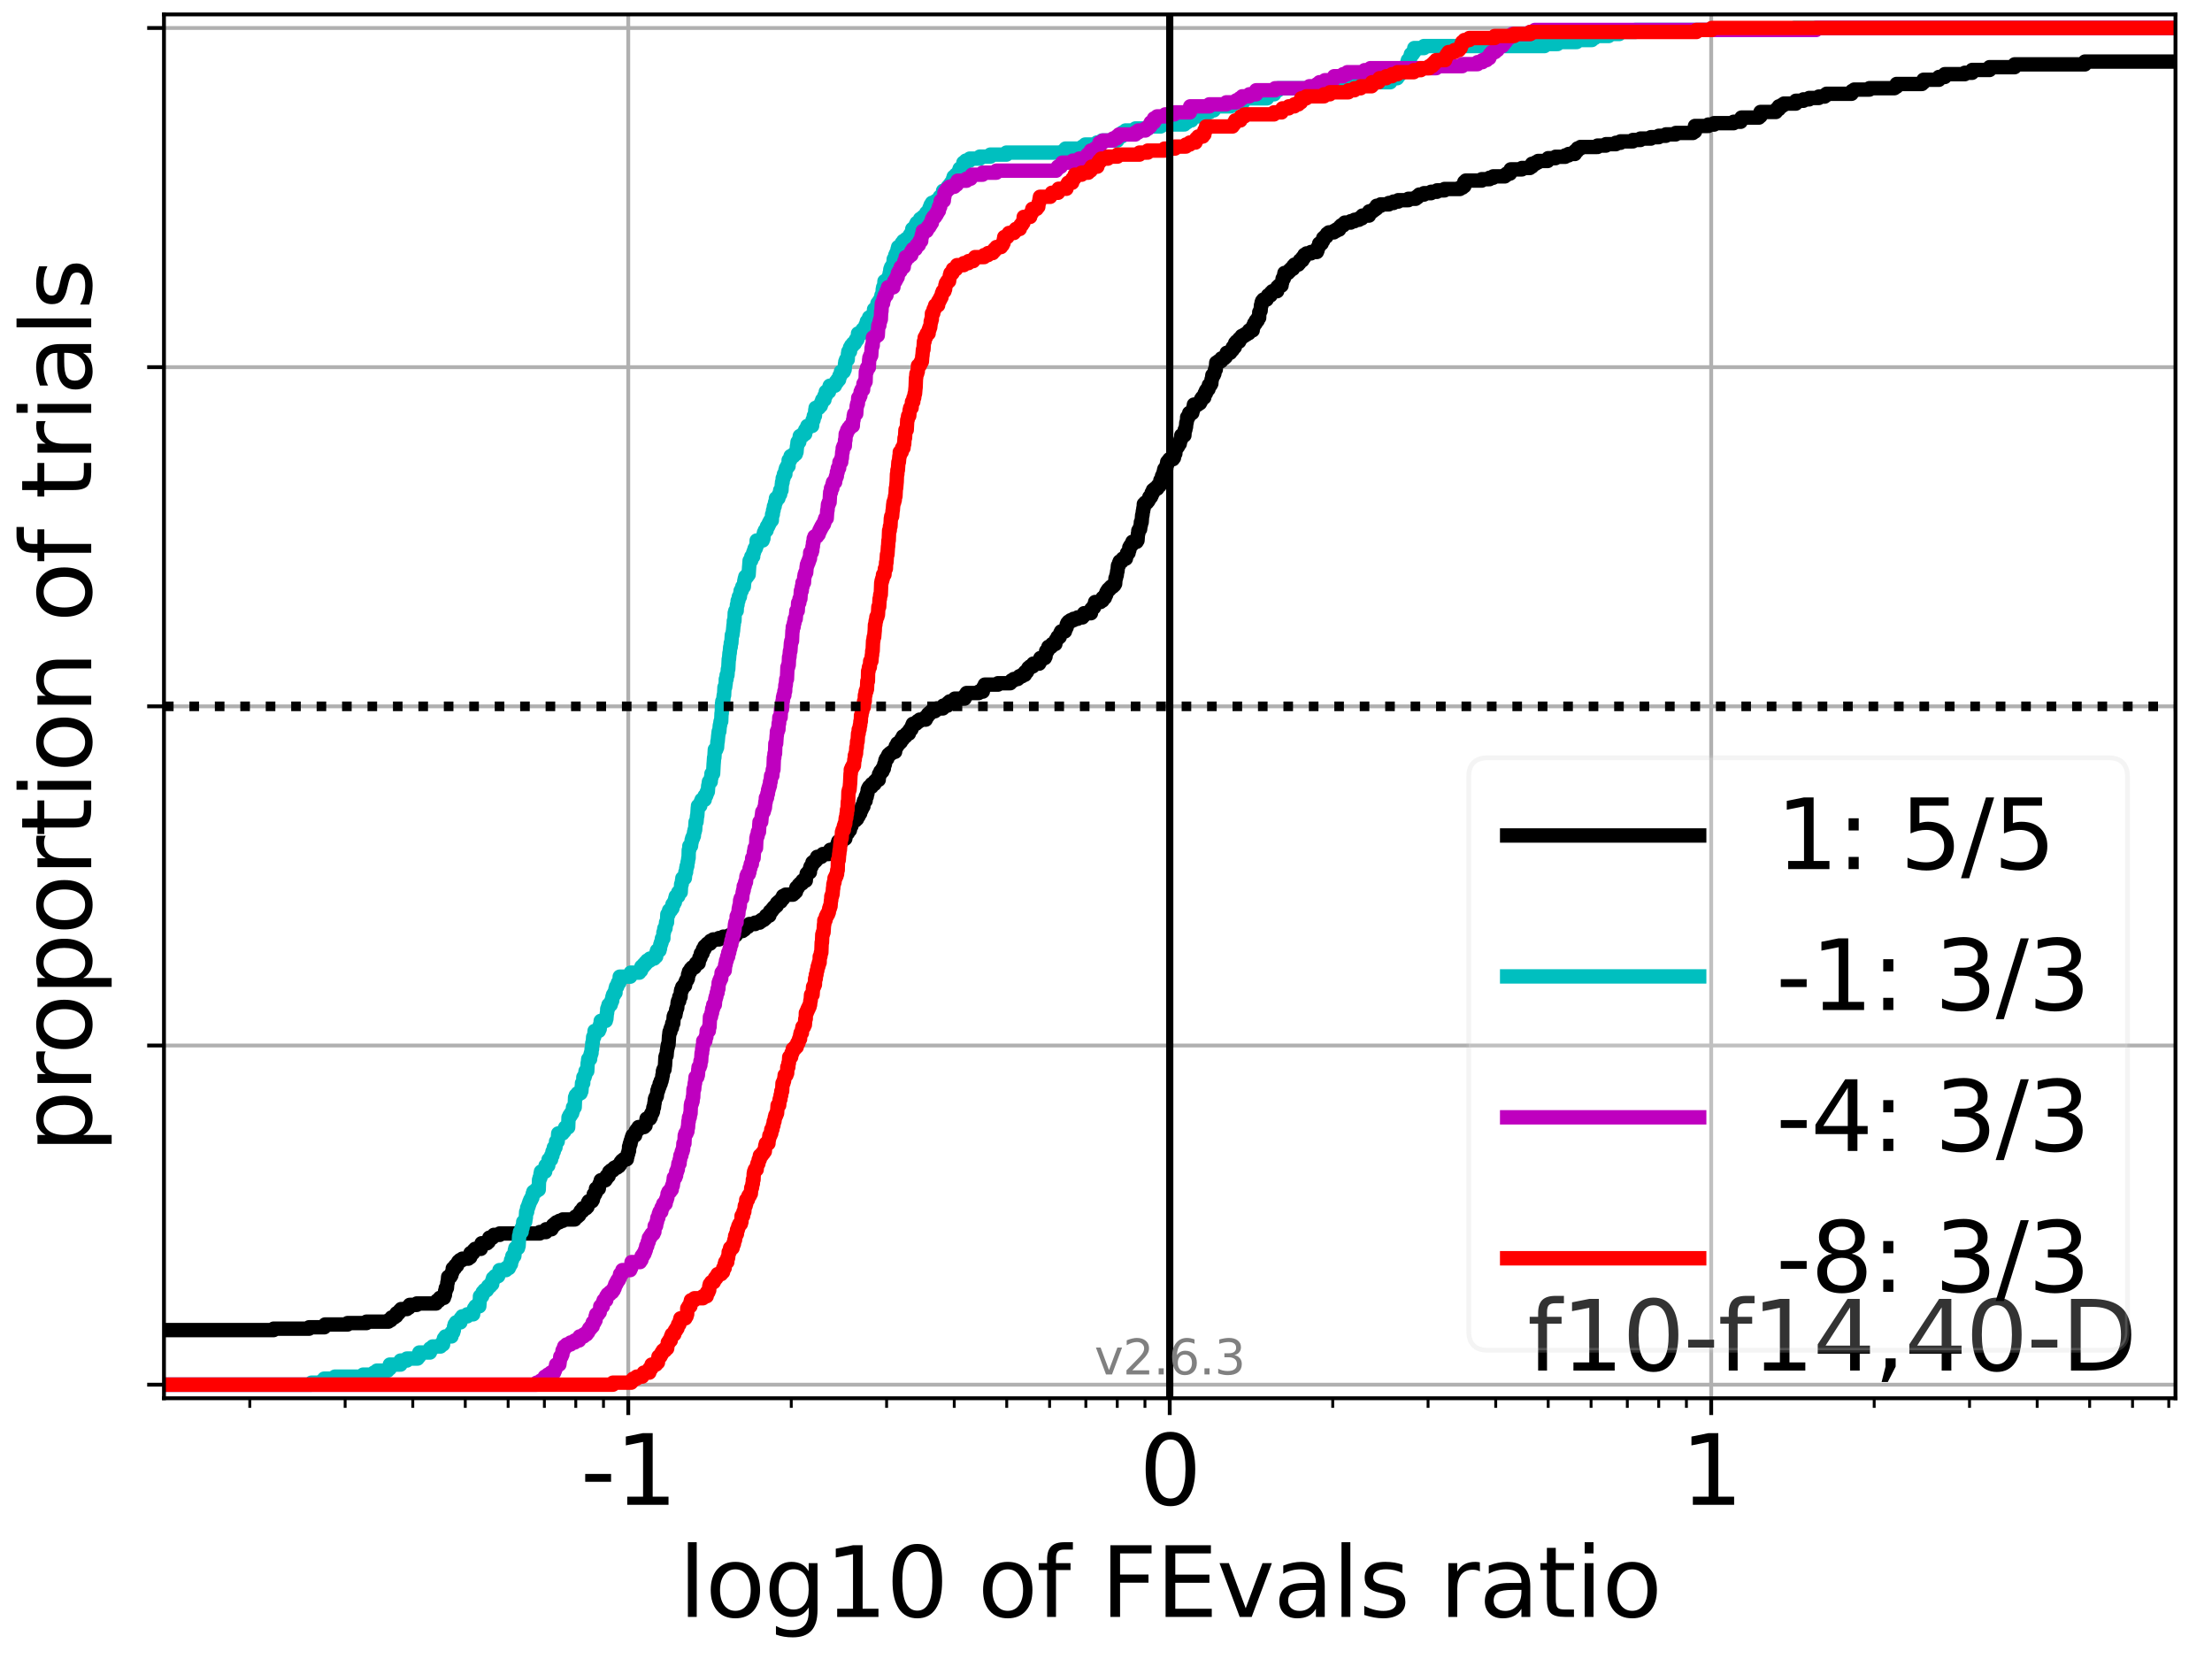 <?xml version="1.0" encoding="utf-8" standalone="no"?>
<!DOCTYPE svg PUBLIC "-//W3C//DTD SVG 1.1//EN"
  "http://www.w3.org/Graphics/SVG/1.1/DTD/svg11.dtd">
<svg xmlns:xlink="http://www.w3.org/1999/xlink" width="460.8pt" height="345.6pt" viewBox="0 0 460.8 345.6" xmlns="http://www.w3.org/2000/svg" version="1.1">
 <defs>
  <style type="text/css">*{stroke-linejoin: round; stroke-linecap: butt}</style>
 </defs>
 <g id="figure_1">
  <g id="patch_1">
   <path d="M 0 345.6 
L 460.8 345.6 
L 460.8 0 
L 0 0 
z
" style="fill: #ffffff"/>
  </g>
  <g id="axes_1">
   <g id="patch_2">
    <path d="M 34.16 291.28 
L 453.192 291.28 
L 453.192 3 
L 34.16 3 
z
" style="fill: #ffffff"/>
   </g>
   <g id="matplotlib.axis_1">
    <g id="xtick_1">
     <g id="line2d_1">
      <path d="M 130.879 291.28 
L 130.879 3 
" clip-path="url(#pc0b43f6943)" style="fill: none; stroke: #b0b0b0; stroke-width: 0.8; stroke-linecap: square"/>
     </g>
     <g id="line2d_2">
      <defs>
       <path id="m72cd0118e9" d="M 0 0 
L 0 3.5 
" style="stroke: #000000; stroke-width: 0.8"/>
      </defs>
      <g>
       <use xlink:href="#m72cd0118e9" x="130.879" y="291.28" style="stroke: #000000; stroke-width: 0.8"/>
      </g>
     </g>
     <g id="text_1">
      <!-- -1 -->
      <g transform="translate(120.908 313.477) scale(0.2 -0.2)">
       <defs>
        <path id="DejaVuSans-2d" d="M 313 2009 
L 1997 2009 
L 1997 1497 
L 313 1497 
L 313 2009 
z
" transform="scale(0.016)"/>
        <path id="DejaVuSans-31" d="M 794 531 
L 1825 531 
L 1825 4091 
L 703 3866 
L 703 4441 
L 1819 4666 
L 2450 4666 
L 2450 531 
L 3481 531 
L 3481 0 
L 794 0 
L 794 531 
z
" transform="scale(0.016)"/>
       </defs>
       <use xlink:href="#DejaVuSans-2d"/>
       <use xlink:href="#DejaVuSans-31" x="36.084"/>
      </g>
     </g>
    </g>
    <g id="xtick_2">
     <g id="line2d_3">
      <path d="M 243.676 291.28 
L 243.676 3 
" clip-path="url(#pc0b43f6943)" style="fill: none; stroke: #b0b0b0; stroke-width: 0.8; stroke-linecap: square"/>
     </g>
     <g id="line2d_4">
      <g>
       <use xlink:href="#m72cd0118e9" x="243.676" y="291.28" style="stroke: #000000; stroke-width: 0.8"/>
      </g>
     </g>
     <g id="text_2">
      <!-- 0 -->
      <g transform="translate(237.314 313.477) scale(0.2 -0.2)">
       <defs>
        <path id="DejaVuSans-30" d="M 2034 4250 
Q 1547 4250 1301 3770 
Q 1056 3291 1056 2328 
Q 1056 1369 1301 889 
Q 1547 409 2034 409 
Q 2525 409 2770 889 
Q 3016 1369 3016 2328 
Q 3016 3291 2770 3770 
Q 2525 4250 2034 4250 
z
M 2034 4750 
Q 2819 4750 3233 4129 
Q 3647 3509 3647 2328 
Q 3647 1150 3233 529 
Q 2819 -91 2034 -91 
Q 1250 -91 836 529 
Q 422 1150 422 2328 
Q 422 3509 836 4129 
Q 1250 4750 2034 4750 
z
" transform="scale(0.016)"/>
       </defs>
       <use xlink:href="#DejaVuSans-30"/>
      </g>
     </g>
    </g>
    <g id="xtick_3">
     <g id="line2d_5">
      <path d="M 356.473 291.28 
L 356.473 3 
" clip-path="url(#pc0b43f6943)" style="fill: none; stroke: #b0b0b0; stroke-width: 0.8; stroke-linecap: square"/>
     </g>
     <g id="line2d_6">
      <g>
       <use xlink:href="#m72cd0118e9" x="356.473" y="291.28" style="stroke: #000000; stroke-width: 0.8"/>
      </g>
     </g>
     <g id="text_3">
      <!-- 1 -->
      <g transform="translate(350.111 313.477) scale(0.2 -0.2)">
       <use xlink:href="#DejaVuSans-31"/>
      </g>
     </g>
    </g>
    <g id="xtick_4">
     <g id="line2d_7">
      <defs>
       <path id="m1a2a31dc46" d="M 0 0 
L 0 2 
" style="stroke: #000000; stroke-width: 0.6"/>
      </defs>
      <g>
       <use xlink:href="#m1a2a31dc46" x="52.037" y="291.28" style="stroke: #000000; stroke-width: 0.6"/>
      </g>
     </g>
    </g>
    <g id="xtick_5">
     <g id="line2d_8">
      <g>
       <use xlink:href="#m1a2a31dc46" x="71.899" y="291.28" style="stroke: #000000; stroke-width: 0.6"/>
      </g>
     </g>
    </g>
    <g id="xtick_6">
     <g id="line2d_9">
      <g>
       <use xlink:href="#m1a2a31dc46" x="85.992" y="291.28" style="stroke: #000000; stroke-width: 0.6"/>
      </g>
     </g>
    </g>
    <g id="xtick_7">
     <g id="line2d_10">
      <g>
       <use xlink:href="#m1a2a31dc46" x="96.923" y="291.28" style="stroke: #000000; stroke-width: 0.6"/>
      </g>
     </g>
    </g>
    <g id="xtick_8">
     <g id="line2d_11">
      <g>
       <use xlink:href="#m1a2a31dc46" x="105.855" y="291.28" style="stroke: #000000; stroke-width: 0.6"/>
      </g>
     </g>
    </g>
    <g id="xtick_9">
     <g id="line2d_12">
      <g>
       <use xlink:href="#m1a2a31dc46" x="113.406" y="291.28" style="stroke: #000000; stroke-width: 0.6"/>
      </g>
     </g>
    </g>
    <g id="xtick_10">
     <g id="line2d_13">
      <g>
       <use xlink:href="#m1a2a31dc46" x="119.947" y="291.28" style="stroke: #000000; stroke-width: 0.6"/>
      </g>
     </g>
    </g>
    <g id="xtick_11">
     <g id="line2d_14">
      <g>
       <use xlink:href="#m1a2a31dc46" x="125.717" y="291.28" style="stroke: #000000; stroke-width: 0.6"/>
      </g>
     </g>
    </g>
    <g id="xtick_12">
     <g id="line2d_15">
      <g>
       <use xlink:href="#m1a2a31dc46" x="164.834" y="291.28" style="stroke: #000000; stroke-width: 0.6"/>
      </g>
     </g>
    </g>
    <g id="xtick_13">
     <g id="line2d_16">
      <g>
       <use xlink:href="#m1a2a31dc46" x="184.697" y="291.28" style="stroke: #000000; stroke-width: 0.6"/>
      </g>
     </g>
    </g>
    <g id="xtick_14">
     <g id="line2d_17">
      <g>
       <use xlink:href="#m1a2a31dc46" x="198.789" y="291.28" style="stroke: #000000; stroke-width: 0.6"/>
      </g>
     </g>
    </g>
    <g id="xtick_15">
     <g id="line2d_18">
      <g>
       <use xlink:href="#m1a2a31dc46" x="209.721" y="291.28" style="stroke: #000000; stroke-width: 0.6"/>
      </g>
     </g>
    </g>
    <g id="xtick_16">
     <g id="line2d_19">
      <g>
       <use xlink:href="#m1a2a31dc46" x="218.652" y="291.28" style="stroke: #000000; stroke-width: 0.6"/>
      </g>
     </g>
    </g>
    <g id="xtick_17">
     <g id="line2d_20">
      <g>
       <use xlink:href="#m1a2a31dc46" x="226.203" y="291.28" style="stroke: #000000; stroke-width: 0.6"/>
      </g>
     </g>
    </g>
    <g id="xtick_18">
     <g id="line2d_21">
      <g>
       <use xlink:href="#m1a2a31dc46" x="232.745" y="291.28" style="stroke: #000000; stroke-width: 0.6"/>
      </g>
     </g>
    </g>
    <g id="xtick_19">
     <g id="line2d_22">
      <g>
       <use xlink:href="#m1a2a31dc46" x="238.515" y="291.28" style="stroke: #000000; stroke-width: 0.6"/>
      </g>
     </g>
    </g>
    <g id="xtick_20">
     <g id="line2d_23">
      <g>
       <use xlink:href="#m1a2a31dc46" x="277.631" y="291.28" style="stroke: #000000; stroke-width: 0.6"/>
      </g>
     </g>
    </g>
    <g id="xtick_21">
     <g id="line2d_24">
      <g>
       <use xlink:href="#m1a2a31dc46" x="297.494" y="291.28" style="stroke: #000000; stroke-width: 0.6"/>
      </g>
     </g>
    </g>
    <g id="xtick_22">
     <g id="line2d_25">
      <g>
       <use xlink:href="#m1a2a31dc46" x="311.587" y="291.28" style="stroke: #000000; stroke-width: 0.6"/>
      </g>
     </g>
    </g>
    <g id="xtick_23">
     <g id="line2d_26">
      <g>
       <use xlink:href="#m1a2a31dc46" x="322.518" y="291.28" style="stroke: #000000; stroke-width: 0.6"/>
      </g>
     </g>
    </g>
    <g id="xtick_24">
     <g id="line2d_27">
      <g>
       <use xlink:href="#m1a2a31dc46" x="331.449" y="291.28" style="stroke: #000000; stroke-width: 0.6"/>
      </g>
     </g>
    </g>
    <g id="xtick_25">
     <g id="line2d_28">
      <g>
       <use xlink:href="#m1a2a31dc46" x="339.001" y="291.28" style="stroke: #000000; stroke-width: 0.6"/>
      </g>
     </g>
    </g>
    <g id="xtick_26">
     <g id="line2d_29">
      <g>
       <use xlink:href="#m1a2a31dc46" x="345.542" y="291.28" style="stroke: #000000; stroke-width: 0.6"/>
      </g>
     </g>
    </g>
    <g id="xtick_27">
     <g id="line2d_30">
      <g>
       <use xlink:href="#m1a2a31dc46" x="351.312" y="291.28" style="stroke: #000000; stroke-width: 0.6"/>
      </g>
     </g>
    </g>
    <g id="xtick_28">
     <g id="line2d_31">
      <g>
       <use xlink:href="#m1a2a31dc46" x="390.429" y="291.28" style="stroke: #000000; stroke-width: 0.6"/>
      </g>
     </g>
    </g>
    <g id="xtick_29">
     <g id="line2d_32">
      <g>
       <use xlink:href="#m1a2a31dc46" x="410.291" y="291.28" style="stroke: #000000; stroke-width: 0.6"/>
      </g>
     </g>
    </g>
    <g id="xtick_30">
     <g id="line2d_33">
      <g>
       <use xlink:href="#m1a2a31dc46" x="424.384" y="291.28" style="stroke: #000000; stroke-width: 0.6"/>
      </g>
     </g>
    </g>
    <g id="xtick_31">
     <g id="line2d_34">
      <g>
       <use xlink:href="#m1a2a31dc46" x="435.315" y="291.28" style="stroke: #000000; stroke-width: 0.6"/>
      </g>
     </g>
    </g>
    <g id="xtick_32">
     <g id="line2d_35">
      <g>
       <use xlink:href="#m1a2a31dc46" x="444.247" y="291.28" style="stroke: #000000; stroke-width: 0.6"/>
      </g>
     </g>
    </g>
    <g id="xtick_33">
     <g id="line2d_36">
      <g>
       <use xlink:href="#m1a2a31dc46" x="451.798" y="291.28" style="stroke: #000000; stroke-width: 0.6"/>
      </g>
     </g>
    </g>
    <g id="text_4">
     <!-- log10 of FEvals ratio -->
     <g transform="translate(141.371 336.833) scale(0.2 -0.2)">
      <defs>
       <path id="DejaVuSans-6c" d="M 603 4863 
L 1178 4863 
L 1178 0 
L 603 0 
L 603 4863 
z
" transform="scale(0.016)"/>
       <path id="DejaVuSans-6f" d="M 1959 3097 
Q 1497 3097 1228 2736 
Q 959 2375 959 1747 
Q 959 1119 1226 758 
Q 1494 397 1959 397 
Q 2419 397 2687 759 
Q 2956 1122 2956 1747 
Q 2956 2369 2687 2733 
Q 2419 3097 1959 3097 
z
M 1959 3584 
Q 2709 3584 3137 3096 
Q 3566 2609 3566 1747 
Q 3566 888 3137 398 
Q 2709 -91 1959 -91 
Q 1206 -91 779 398 
Q 353 888 353 1747 
Q 353 2609 779 3096 
Q 1206 3584 1959 3584 
z
" transform="scale(0.016)"/>
       <path id="DejaVuSans-67" d="M 2906 1791 
Q 2906 2416 2648 2759 
Q 2391 3103 1925 3103 
Q 1463 3103 1205 2759 
Q 947 2416 947 1791 
Q 947 1169 1205 825 
Q 1463 481 1925 481 
Q 2391 481 2648 825 
Q 2906 1169 2906 1791 
z
M 3481 434 
Q 3481 -459 3084 -895 
Q 2688 -1331 1869 -1331 
Q 1566 -1331 1297 -1286 
Q 1028 -1241 775 -1147 
L 775 -588 
Q 1028 -725 1275 -790 
Q 1522 -856 1778 -856 
Q 2344 -856 2625 -561 
Q 2906 -266 2906 331 
L 2906 616 
Q 2728 306 2450 153 
Q 2172 0 1784 0 
Q 1141 0 747 490 
Q 353 981 353 1791 
Q 353 2603 747 3093 
Q 1141 3584 1784 3584 
Q 2172 3584 2450 3431 
Q 2728 3278 2906 2969 
L 2906 3500 
L 3481 3500 
L 3481 434 
z
" transform="scale(0.016)"/>
       <path id="DejaVuSans-20" transform="scale(0.016)"/>
       <path id="DejaVuSans-66" d="M 2375 4863 
L 2375 4384 
L 1825 4384 
Q 1516 4384 1395 4259 
Q 1275 4134 1275 3809 
L 1275 3500 
L 2222 3500 
L 2222 3053 
L 1275 3053 
L 1275 0 
L 697 0 
L 697 3053 
L 147 3053 
L 147 3500 
L 697 3500 
L 697 3744 
Q 697 4328 969 4595 
Q 1241 4863 1831 4863 
L 2375 4863 
z
" transform="scale(0.016)"/>
       <path id="DejaVuSans-46" d="M 628 4666 
L 3309 4666 
L 3309 4134 
L 1259 4134 
L 1259 2759 
L 3109 2759 
L 3109 2228 
L 1259 2228 
L 1259 0 
L 628 0 
L 628 4666 
z
" transform="scale(0.016)"/>
       <path id="DejaVuSans-45" d="M 628 4666 
L 3578 4666 
L 3578 4134 
L 1259 4134 
L 1259 2753 
L 3481 2753 
L 3481 2222 
L 1259 2222 
L 1259 531 
L 3634 531 
L 3634 0 
L 628 0 
L 628 4666 
z
" transform="scale(0.016)"/>
       <path id="DejaVuSans-76" d="M 191 3500 
L 800 3500 
L 1894 563 
L 2988 3500 
L 3597 3500 
L 2284 0 
L 1503 0 
L 191 3500 
z
" transform="scale(0.016)"/>
       <path id="DejaVuSans-61" d="M 2194 1759 
Q 1497 1759 1228 1600 
Q 959 1441 959 1056 
Q 959 750 1161 570 
Q 1363 391 1709 391 
Q 2188 391 2477 730 
Q 2766 1069 2766 1631 
L 2766 1759 
L 2194 1759 
z
M 3341 1997 
L 3341 0 
L 2766 0 
L 2766 531 
Q 2569 213 2275 61 
Q 1981 -91 1556 -91 
Q 1019 -91 701 211 
Q 384 513 384 1019 
Q 384 1609 779 1909 
Q 1175 2209 1959 2209 
L 2766 2209 
L 2766 2266 
Q 2766 2663 2505 2880 
Q 2244 3097 1772 3097 
Q 1472 3097 1187 3025 
Q 903 2953 641 2809 
L 641 3341 
Q 956 3463 1253 3523 
Q 1550 3584 1831 3584 
Q 2591 3584 2966 3190 
Q 3341 2797 3341 1997 
z
" transform="scale(0.016)"/>
       <path id="DejaVuSans-73" d="M 2834 3397 
L 2834 2853 
Q 2591 2978 2328 3040 
Q 2066 3103 1784 3103 
Q 1356 3103 1142 2972 
Q 928 2841 928 2578 
Q 928 2378 1081 2264 
Q 1234 2150 1697 2047 
L 1894 2003 
Q 2506 1872 2764 1633 
Q 3022 1394 3022 966 
Q 3022 478 2636 193 
Q 2250 -91 1575 -91 
Q 1294 -91 989 -36 
Q 684 19 347 128 
L 347 722 
Q 666 556 975 473 
Q 1284 391 1588 391 
Q 1994 391 2212 530 
Q 2431 669 2431 922 
Q 2431 1156 2273 1281 
Q 2116 1406 1581 1522 
L 1381 1569 
Q 847 1681 609 1914 
Q 372 2147 372 2553 
Q 372 3047 722 3315 
Q 1072 3584 1716 3584 
Q 2034 3584 2315 3537 
Q 2597 3491 2834 3397 
z
" transform="scale(0.016)"/>
       <path id="DejaVuSans-72" d="M 2631 2963 
Q 2534 3019 2420 3045 
Q 2306 3072 2169 3072 
Q 1681 3072 1420 2755 
Q 1159 2438 1159 1844 
L 1159 0 
L 581 0 
L 581 3500 
L 1159 3500 
L 1159 2956 
Q 1341 3275 1631 3429 
Q 1922 3584 2338 3584 
Q 2397 3584 2469 3576 
Q 2541 3569 2628 3553 
L 2631 2963 
z
" transform="scale(0.016)"/>
       <path id="DejaVuSans-74" d="M 1172 4494 
L 1172 3500 
L 2356 3500 
L 2356 3053 
L 1172 3053 
L 1172 1153 
Q 1172 725 1289 603 
Q 1406 481 1766 481 
L 2356 481 
L 2356 0 
L 1766 0 
Q 1100 0 847 248 
Q 594 497 594 1153 
L 594 3053 
L 172 3053 
L 172 3500 
L 594 3500 
L 594 4494 
L 1172 4494 
z
" transform="scale(0.016)"/>
       <path id="DejaVuSans-69" d="M 603 3500 
L 1178 3500 
L 1178 0 
L 603 0 
L 603 3500 
z
M 603 4863 
L 1178 4863 
L 1178 4134 
L 603 4134 
L 603 4863 
z
" transform="scale(0.016)"/>
      </defs>
      <use xlink:href="#DejaVuSans-6c"/>
      <use xlink:href="#DejaVuSans-6f" x="27.783"/>
      <use xlink:href="#DejaVuSans-67" x="88.965"/>
      <use xlink:href="#DejaVuSans-31" x="152.441"/>
      <use xlink:href="#DejaVuSans-30" x="216.064"/>
      <use xlink:href="#DejaVuSans-20" x="279.688"/>
      <use xlink:href="#DejaVuSans-6f" x="311.475"/>
      <use xlink:href="#DejaVuSans-66" x="372.656"/>
      <use xlink:href="#DejaVuSans-20" x="407.861"/>
      <use xlink:href="#DejaVuSans-46" x="439.648"/>
      <use xlink:href="#DejaVuSans-45" x="497.168"/>
      <use xlink:href="#DejaVuSans-76" x="560.352"/>
      <use xlink:href="#DejaVuSans-61" x="619.531"/>
      <use xlink:href="#DejaVuSans-6c" x="680.811"/>
      <use xlink:href="#DejaVuSans-73" x="708.594"/>
      <use xlink:href="#DejaVuSans-20" x="760.693"/>
      <use xlink:href="#DejaVuSans-72" x="792.48"/>
      <use xlink:href="#DejaVuSans-61" x="833.594"/>
      <use xlink:href="#DejaVuSans-74" x="894.873"/>
      <use xlink:href="#DejaVuSans-69" x="934.082"/>
      <use xlink:href="#DejaVuSans-6f" x="961.865"/>
     </g>
    </g>
   </g>
   <g id="matplotlib.axis_2">
    <g id="ytick_1">
     <g id="line2d_37">
      <path d="M 34.16 288.454 
L 453.192 288.454 
" clip-path="url(#pc0b43f6943)" style="fill: none; stroke: #b0b0b0; stroke-width: 0.8; stroke-linecap: square"/>
     </g>
     <g id="line2d_38">
      <defs>
       <path id="ma5e4a1bbf5" d="M 0 0 
L -3.5 0 
" style="stroke: #000000; stroke-width: 0.8"/>
      </defs>
      <g>
       <use xlink:href="#ma5e4a1bbf5" x="34.16" y="288.454" style="stroke: #000000; stroke-width: 0.8"/>
      </g>
     </g>
    </g>
    <g id="ytick_2">
     <g id="line2d_39">
      <path d="M 34.16 217.797 
L 453.192 217.797 
" clip-path="url(#pc0b43f6943)" style="fill: none; stroke: #b0b0b0; stroke-width: 0.8; stroke-linecap: square"/>
     </g>
     <g id="line2d_40">
      <g>
       <use xlink:href="#ma5e4a1bbf5" x="34.16" y="217.797" style="stroke: #000000; stroke-width: 0.8"/>
      </g>
     </g>
    </g>
    <g id="ytick_3">
     <g id="line2d_41">
      <path d="M 34.16 147.14 
L 453.192 147.14 
" clip-path="url(#pc0b43f6943)" style="fill: none; stroke: #b0b0b0; stroke-width: 0.8; stroke-linecap: square"/>
     </g>
     <g id="line2d_42">
      <g>
       <use xlink:href="#ma5e4a1bbf5" x="34.16" y="147.14" style="stroke: #000000; stroke-width: 0.8"/>
      </g>
     </g>
    </g>
    <g id="ytick_4">
     <g id="line2d_43">
      <path d="M 34.16 76.483 
L 453.192 76.483 
" clip-path="url(#pc0b43f6943)" style="fill: none; stroke: #b0b0b0; stroke-width: 0.8; stroke-linecap: square"/>
     </g>
     <g id="line2d_44">
      <g>
       <use xlink:href="#ma5e4a1bbf5" x="34.16" y="76.483" style="stroke: #000000; stroke-width: 0.8"/>
      </g>
     </g>
    </g>
    <g id="ytick_5">
     <g id="line2d_45">
      <path d="M 34.16 5.826 
L 453.192 5.826 
" clip-path="url(#pc0b43f6943)" style="fill: none; stroke: #b0b0b0; stroke-width: 0.8; stroke-linecap: square"/>
     </g>
     <g id="line2d_46">
      <g>
       <use xlink:href="#ma5e4a1bbf5" x="34.16" y="5.826" style="stroke: #000000; stroke-width: 0.8"/>
      </g>
     </g>
    </g>
    <g id="text_5">
     <!-- proportion of trials -->
     <g transform="translate(19.001 240.146) rotate(-90) scale(0.2 -0.2)">
      <defs>
       <path id="DejaVuSans-70" d="M 1159 525 
L 1159 -1331 
L 581 -1331 
L 581 3500 
L 1159 3500 
L 1159 2969 
Q 1341 3281 1617 3432 
Q 1894 3584 2278 3584 
Q 2916 3584 3314 3078 
Q 3713 2572 3713 1747 
Q 3713 922 3314 415 
Q 2916 -91 2278 -91 
Q 1894 -91 1617 61 
Q 1341 213 1159 525 
z
M 3116 1747 
Q 3116 2381 2855 2742 
Q 2594 3103 2138 3103 
Q 1681 3103 1420 2742 
Q 1159 2381 1159 1747 
Q 1159 1113 1420 752 
Q 1681 391 2138 391 
Q 2594 391 2855 752 
Q 3116 1113 3116 1747 
z
" transform="scale(0.016)"/>
       <path id="DejaVuSans-6e" d="M 3513 2113 
L 3513 0 
L 2938 0 
L 2938 2094 
Q 2938 2591 2744 2837 
Q 2550 3084 2163 3084 
Q 1697 3084 1428 2787 
Q 1159 2491 1159 1978 
L 1159 0 
L 581 0 
L 581 3500 
L 1159 3500 
L 1159 2956 
Q 1366 3272 1645 3428 
Q 1925 3584 2291 3584 
Q 2894 3584 3203 3211 
Q 3513 2838 3513 2113 
z
" transform="scale(0.016)"/>
      </defs>
      <use xlink:href="#DejaVuSans-70"/>
      <use xlink:href="#DejaVuSans-72" x="63.477"/>
      <use xlink:href="#DejaVuSans-6f" x="102.34"/>
      <use xlink:href="#DejaVuSans-70" x="163.521"/>
      <use xlink:href="#DejaVuSans-6f" x="226.998"/>
      <use xlink:href="#DejaVuSans-72" x="288.18"/>
      <use xlink:href="#DejaVuSans-74" x="329.293"/>
      <use xlink:href="#DejaVuSans-69" x="368.502"/>
      <use xlink:href="#DejaVuSans-6f" x="396.285"/>
      <use xlink:href="#DejaVuSans-6e" x="457.467"/>
      <use xlink:href="#DejaVuSans-20" x="520.846"/>
      <use xlink:href="#DejaVuSans-6f" x="552.633"/>
      <use xlink:href="#DejaVuSans-66" x="613.814"/>
      <use xlink:href="#DejaVuSans-20" x="649.02"/>
      <use xlink:href="#DejaVuSans-74" x="680.807"/>
      <use xlink:href="#DejaVuSans-72" x="720.016"/>
      <use xlink:href="#DejaVuSans-69" x="761.129"/>
      <use xlink:href="#DejaVuSans-61" x="788.912"/>
      <use xlink:href="#DejaVuSans-6c" x="850.191"/>
      <use xlink:href="#DejaVuSans-73" x="877.975"/>
     </g>
    </g>
   </g>
   <g id="line2d_47">
    <path d="M 34.16 277.079 
L 57.002 277.079 
L 57.002 276.787 
L 64.388 276.787 
L 64.388 276.495 
L 67.558 276.495 
L 67.558 276.204 
L 67.734 276.204 
L 67.734 275.912 
L 72.41 275.912 
L 72.41 275.62 
L 76.336 275.62 
L 76.336 275.329 
L 80.902 275.329 
L 80.902 275.037 
L 81.402 275.037 
L 81.402 274.745 
L 81.57 274.745 
L 81.57 274.454 
L 82.135 274.454 
L 82.135 274.162 
L 82.548 274.162 
L 82.6 273.579 
L 83.037 273.579 
L 83.037 273.287 
L 83.282 273.287 
L 83.282 272.995 
L 83.559 272.995 
L 83.559 272.704 
L 84.762 272.704 
L 84.762 272.412 
L 85.191 272.412 
L 85.191 272.12 
L 85.359 272.12 
L 85.359 271.829 
L 86.826 271.829 
L 86.826 271.537 
L 90.839 271.537 
L 90.839 271.245 
L 91.007 271.245 
L 91.007 270.954 
L 91.459 270.954 
L 91.459 270.662 
L 91.634 270.662 
L 91.634 270.37 
L 92.474 270.37 
L 92.565 269.787 
L 92.684 269.787 
L 92.734 268.912 
L 92.852 268.912 
L 92.867 268.329 
L 93.095 268.329 
L 93.193 267.162 
L 93.263 267.162 
L 93.361 265.995 
L 93.838 265.995 
L 93.838 265.704 
L 94.014 265.704 
L 94.115 265.12 
L 94.201 265.12 
L 94.291 264.537 
L 94.319 264.537 
L 94.319 264.245 
L 94.73 264.245 
L 94.828 263.662 
L 95.204 263.662 
L 95.204 263.37 
L 95.318 263.37 
L 95.318 263.079 
L 95.494 263.079 
L 95.494 262.787 
L 95.822 262.787 
L 95.822 262.495 
L 96.31 262.495 
L 96.31 262.203 
L 97.543 262.203 
L 97.543 261.912 
L 97.956 261.912 
L 98.008 261.037 
L 98.553 261.037 
L 98.553 260.745 
L 98.69 260.745 
L 98.69 260.453 
L 98.967 260.453 
L 98.967 260.162 
L 100.153 260.162 
L 100.237 259.287 
L 100.322 259.287 
L 100.322 258.995 
L 101.469 258.995 
L 101.469 258.703 
L 101.789 258.703 
L 101.883 258.12 
L 101.935 258.12 
L 101.935 257.828 
L 102.616 257.828 
L 102.616 257.537 
L 102.893 257.537 
L 102.893 257.245 
L 104.096 257.245 
L 104.096 256.953 
L 112.436 256.953 
L 112.436 256.662 
L 113.729 256.662 
L 113.752 256.078 
L 114.884 256.078 
L 114.884 255.787 
L 115.052 255.787 
L 115.052 255.495 
L 115.214 255.495 
L 115.214 255.203 
L 115.567 255.203 
L 115.567 254.912 
L 115.919 254.912 
L 115.919 254.62 
L 116.519 254.62 
L 116.519 254.328 
L 117.24 254.328 
L 117.24 254.037 
L 119.722 254.037 
L 119.722 253.745 
L 119.873 253.745 
L 119.873 253.453 
L 120.316 253.453 
L 120.316 253.162 
L 120.646 253.162 
L 120.646 252.87 
L 120.8 252.87 
L 120.8 252.578 
L 120.955 252.578 
L 120.955 252.287 
L 121.368 252.287 
L 121.42 251.703 
L 122.102 251.703 
L 122.102 251.412 
L 122.379 251.412 
L 122.471 250.537 
L 122.64 250.537 
L 122.64 250.245 
L 123.332 250.245 
L 123.332 249.953 
L 123.5 249.953 
L 123.582 249.37 
L 123.662 249.37 
L 123.687 248.787 
L 123.964 248.787 
L 123.964 248.495 
L 124.1 248.495 
L 124.152 247.62 
L 124.741 247.62 
L 124.838 246.745 
L 124.967 246.745 
L 124.967 246.453 
L 125.111 246.453 
L 125.153 245.87 
L 126.12 245.87 
L 126.12 245.578 
L 126.313 245.578 
L 126.364 244.995 
L 126.79 244.995 
L 126.822 244.412 
L 126.915 244.412 
L 126.915 244.12 
L 127.252 244.12 
L 127.252 243.828 
L 127.691 243.828 
L 127.691 243.537 
L 127.987 243.537 
L 127.987 243.245 
L 128.53 243.245 
L 128.53 242.953 
L 128.943 242.953 
L 128.943 242.662 
L 129.164 242.662 
L 129.164 242.37 
L 129.31 242.37 
L 129.31 242.078 
L 129.541 242.078 
L 129.541 241.787 
L 129.909 241.787 
L 129.909 241.495 
L 130.579 241.495 
L 130.611 240.912 
L 130.705 240.912 
L 130.779 240.328 
L 130.873 240.328 
L 130.947 239.745 
L 131.037 239.745 
L 131.048 238.87 
L 131.155 238.87 
L 131.202 238.287 
L 131.351 238.287 
L 131.378 237.703 
L 131.481 237.703 
L 131.566 237.12 
L 131.664 237.12 
L 131.664 236.828 
L 131.777 236.828 
L 131.777 236.537 
L 132.299 236.537 
L 132.299 235.953 
L 132.414 235.953 
L 132.414 235.662 
L 132.61 235.662 
L 132.61 235.37 
L 132.954 235.37 
L 133.024 234.787 
L 134.177 234.787 
L 134.177 234.495 
L 134.471 234.495 
L 134.52 233.912 
L 134.59 233.912 
L 134.696 233.037 
L 135.395 233.037 
L 135.395 232.745 
L 135.556 232.745 
L 135.571 232.162 
L 135.724 232.162 
L 135.724 231.87 
L 135.904 231.87 
L 135.904 231.578 
L 136.022 231.578 
L 136.106 230.703 
L 136.226 230.703 
L 136.317 229.828 
L 136.352 229.828 
L 136.435 228.953 
L 136.531 228.953 
L 136.531 228.662 
L 136.689 228.662 
L 136.689 228.37 
L 136.824 228.37 
L 136.921 227.495 
L 136.944 227.495 
L 136.944 227.203 
L 137.096 227.203 
L 137.128 226.62 
L 137.283 226.62 
L 137.283 226.328 
L 137.401 226.328 
L 137.424 225.745 
L 137.63 225.745 
L 137.652 225.162 
L 137.813 225.162 
L 137.91 224.578 
L 137.953 224.578 
L 137.985 223.995 
L 138.071 223.995 
L 138.103 223.12 
L 138.197 223.12 
L 138.197 222.828 
L 138.416 222.828 
L 138.515 221.953 
L 138.534 221.953 
L 138.625 220.203 
L 138.706 220.203 
L 138.706 219.911 
L 138.855 219.911 
L 138.946 218.745 
L 138.973 218.745 
L 139.043 218.161 
L 139.114 218.161 
L 139.151 217.578 
L 139.269 217.578 
L 139.372 215.828 
L 139.385 215.828 
L 139.482 214.953 
L 139.651 214.953 
L 139.681 214.37 
L 139.778 214.37 
L 139.778 214.078 
L 139.98 214.078 
L 140.032 213.203 
L 140.247 213.203 
L 140.347 211.745 
L 140.446 211.745 
L 140.446 211.453 
L 140.7 211.453 
L 140.76 210.87 
L 140.813 210.87 
L 140.858 210.286 
L 140.955 210.286 
L 140.955 209.995 
L 141.075 209.995 
L 141.166 208.828 
L 141.243 208.828 
L 141.243 208.536 
L 141.489 208.536 
L 141.512 207.661 
L 141.771 207.661 
L 141.847 206.495 
L 141.908 206.495 
L 141.908 206.203 
L 142.083 206.203 
L 142.124 205.62 
L 142.373 205.62 
L 142.373 205.328 
L 142.71 205.328 
L 142.786 204.745 
L 142.838 204.745 
L 142.838 204.453 
L 142.974 204.453 
L 142.974 204.161 
L 143.167 204.161 
L 143.167 203.87 
L 143.298 203.87 
L 143.342 202.995 
L 143.492 202.995 
L 143.52 202.411 
L 143.797 202.411 
L 143.905 201.828 
L 144.173 201.828 
L 144.173 201.536 
L 144.7 201.536 
L 144.7 201.245 
L 144.871 201.245 
L 144.871 200.953 
L 145 200.953 
L 145 200.661 
L 145.541 200.661 
L 145.573 200.078 
L 145.667 200.078 
L 145.699 199.495 
L 145.933 199.495 
L 146.004 198.62 
L 146.346 198.62 
L 146.443 197.745 
L 146.739 197.745 
L 146.759 197.161 
L 147.08 197.161 
L 147.08 196.87 
L 147.357 196.87 
L 147.357 196.578 
L 147.916 196.578 
L 148.019 195.995 
L 148.56 195.995 
L 148.56 195.703 
L 149.771 195.703 
L 149.771 195.411 
L 150.686 195.411 
L 150.686 195.12 
L 151.945 195.12 
L 151.945 194.828 
L 153.314 194.828 
L 153.355 194.245 
L 153.441 194.245 
L 153.441 193.953 
L 154.674 193.953 
L 154.674 193.661 
L 155.087 193.661 
L 155.139 193.078 
L 155.821 193.078 
L 155.821 192.786 
L 156.098 192.786 
L 156.098 192.495 
L 157.301 192.495 
L 157.301 192.203 
L 158.223 192.203 
L 158.223 191.911 
L 158.636 191.911 
L 158.636 191.62 
L 159.136 191.62 
L 159.136 191.328 
L 159.466 191.328 
L 159.466 191.036 
L 159.602 191.036 
L 159.602 190.745 
L 160.272 190.745 
L 160.304 190.161 
L 160.398 190.161 
L 160.398 189.87 
L 160.735 189.87 
L 160.735 189.578 
L 160.943 189.578 
L 160.943 189.286 
L 161.174 189.286 
L 161.174 188.995 
L 161.47 188.995 
L 161.47 188.703 
L 161.803 188.703 
L 161.868 188.12 
L 162.197 188.12 
L 162.197 187.828 
L 162.647 187.828 
L 162.647 187.536 
L 162.784 187.536 
L 162.784 187.245 
L 163.115 187.245 
L 163.115 186.661 
L 163.659 186.661 
L 163.659 186.37 
L 165.184 186.37 
L 165.184 186.078 
L 165.515 186.078 
L 165.515 185.786 
L 165.81 185.786 
L 165.895 184.911 
L 166.223 184.911 
L 166.223 184.619 
L 166.39 184.619 
L 166.39 184.328 
L 166.67 184.328 
L 166.67 184.036 
L 167.083 184.036 
L 167.189 183.453 
L 167.859 183.453 
L 167.916 182.578 
L 167.985 182.578 
L 168.049 181.994 
L 168.322 181.994 
L 168.322 181.703 
L 168.719 181.703 
L 168.761 180.828 
L 168.845 180.828 
L 168.845 180.536 
L 169.057 180.536 
L 169.057 180.244 
L 169.182 180.244 
L 169.25 179.661 
L 169.621 179.661 
L 169.621 179.369 
L 169.917 179.369 
L 169.917 179.078 
L 170.171 179.078 
L 170.234 178.494 
L 171.094 178.494 
L 171.094 178.203 
L 171.431 178.203 
L 171.431 177.911 
L 172.626 177.911 
L 172.626 177.619 
L 172.903 177.619 
L 172.942 177.036 
L 174.118 177.036 
L 174.162 176.453 
L 174.303 176.453 
L 174.303 176.161 
L 174.459 176.161 
L 174.531 175.578 
L 174.627 175.578 
L 174.627 175.286 
L 175.406 175.286 
L 175.497 174.703 
L 176.094 174.703 
L 176.199 173.828 
L 176.293 173.828 
L 176.293 173.536 
L 176.63 173.536 
L 176.63 173.244 
L 176.768 173.244 
L 176.768 172.953 
L 177.044 172.953 
L 177.069 172.078 
L 177.365 172.078 
L 177.396 171.203 
L 177.81 171.203 
L 177.81 170.911 
L 178.222 170.911 
L 178.222 170.619 
L 178.529 170.619 
L 178.542 170.036 
L 178.858 170.036 
L 178.882 169.453 
L 179.189 169.453 
L 179.211 168.869 
L 179.396 168.869 
L 179.396 168.578 
L 179.546 168.578 
L 179.549 167.994 
L 179.859 167.994 
L 179.907 167.119 
L 179.984 167.119 
L 179.984 166.828 
L 180.321 166.828 
L 180.347 165.953 
L 180.554 165.953 
L 180.587 165.369 
L 180.691 165.369 
L 180.76 164.494 
L 180.884 164.494 
L 180.884 164.203 
L 181.056 164.203 
L 181.056 163.911 
L 181.566 163.911 
L 181.589 163.328 
L 182.176 163.328 
L 182.233 162.744 
L 182.529 162.744 
L 182.529 162.453 
L 183.051 162.453 
L 183.114 161.286 
L 183.368 161.286 
L 183.404 160.703 
L 183.83 160.703 
L 183.83 160.119 
L 184.114 160.119 
L 184.202 159.244 
L 184.335 159.244 
L 184.444 158.369 
L 184.576 158.369 
L 184.576 158.078 
L 184.827 158.078 
L 184.93 157.494 
L 185.077 157.494 
L 185.077 157.203 
L 185.401 157.203 
L 185.401 156.911 
L 185.793 156.911 
L 185.793 156.619 
L 186.463 156.619 
L 186.495 156.036 
L 186.588 156.036 
L 186.602 155.453 
L 186.91 155.453 
L 186.925 154.869 
L 187.365 154.869 
L 187.365 154.578 
L 187.66 154.578 
L 187.762 153.994 
L 188.079 153.994 
L 188.101 153.411 
L 188.636 153.411 
L 188.636 153.119 
L 188.838 153.119 
L 188.838 152.828 
L 189.338 152.828 
L 189.361 152.244 
L 189.563 152.244 
L 189.563 151.953 
L 189.858 151.953 
L 189.917 151.369 
L 190.038 151.369 
L 190.038 151.078 
L 190.162 151.078 
L 190.162 150.786 
L 190.823 150.786 
L 190.823 150.494 
L 191.176 150.494 
L 191.176 150.203 
L 191.589 150.203 
L 191.589 149.911 
L 192.848 149.911 
L 192.855 149.328 
L 193.185 149.328 
L 193.185 149.036 
L 193.341 149.036 
L 193.341 148.744 
L 193.668 148.744 
L 193.668 148.453 
L 194 148.453 
L 194 148.161 
L 194.761 148.161 
L 194.761 147.869 
L 195.149 147.869 
L 195.149 147.578 
L 196.408 147.578 
L 196.503 146.994 
L 197.378 146.994 
L 197.483 146.411 
L 197.819 146.411 
L 197.819 146.119 
L 198.879 146.119 
L 198.903 145.536 
L 200.935 145.536 
L 200.935 144.952 
L 201.302 144.952 
L 201.362 144.369 
L 203.89 144.369 
L 203.89 144.077 
L 204.735 144.077 
L 204.845 143.202 
L 205.119 143.202 
L 205.149 142.619 
L 207.899 142.619 
L 207.899 142.327 
L 210.446 142.327 
L 210.446 142.036 
L 210.724 142.036 
L 210.724 141.744 
L 211.186 141.744 
L 211.186 141.452 
L 212.008 141.452 
L 212.008 141.161 
L 212.362 141.161 
L 212.362 140.869 
L 212.93 140.869 
L 212.93 140.577 
L 213.504 140.577 
L 213.531 139.994 
L 213.927 139.994 
L 213.927 139.702 
L 214.076 139.702 
L 214.076 139.411 
L 214.246 139.411 
L 214.246 139.119 
L 214.589 139.119 
L 214.589 138.827 
L 215.151 138.827 
L 215.252 138.244 
L 216.482 138.244 
L 216.482 137.952 
L 216.644 137.952 
L 216.725 137.077 
L 217.658 137.077 
L 217.658 136.786 
L 217.798 136.786 
L 217.9 135.911 
L 217.932 135.911 
L 217.932 135.619 
L 218.211 135.619 
L 218.211 135.327 
L 218.388 135.327 
L 218.408 134.744 
L 219.007 134.744 
L 219.007 134.452 
L 219.177 134.452 
L 219.177 134.161 
L 219.847 134.161 
L 219.879 133.577 
L 219.972 133.577 
L 219.972 133.286 
L 220.183 133.286 
L 220.183 132.994 
L 220.31 132.994 
L 220.31 132.702 
L 220.749 132.702 
L 220.854 132.119 
L 220.893 132.119 
L 220.893 131.827 
L 221.044 131.827 
L 221.044 131.536 
L 221.846 131.536 
L 221.95 130.952 
L 222.069 130.952 
L 222.069 130.661 
L 222.207 130.661 
L 222.222 130.077 
L 222.351 130.077 
L 222.351 129.786 
L 222.596 129.786 
L 222.596 129.494 
L 223.021 129.494 
L 223.021 129.202 
L 223.634 129.202 
L 223.634 128.911 
L 224.484 128.911 
L 224.484 128.619 
L 225.486 128.619 
L 225.486 128.327 
L 225.75 128.327 
L 225.834 127.744 
L 227.265 127.744 
L 227.335 126.869 
L 227.594 126.869 
L 227.594 126.577 
L 227.892 126.577 
L 227.956 125.994 
L 228.054 125.994 
L 228.134 125.411 
L 229.246 125.411 
L 229.246 125.119 
L 229.676 125.119 
L 229.696 124.536 
L 230.161 124.536 
L 230.225 123.952 
L 230.417 123.952 
L 230.484 123.369 
L 230.656 123.369 
L 230.656 123.077 
L 230.852 123.077 
L 230.852 122.786 
L 231.159 122.786 
L 231.159 122.494 
L 231.438 122.494 
L 231.438 122.202 
L 231.832 122.202 
L 231.832 121.911 
L 232.136 121.911 
L 232.136 121.619 
L 232.303 121.619 
L 232.383 120.452 
L 232.476 120.452 
L 232.567 119.869 
L 232.632 119.869 
L 232.729 118.994 
L 232.793 118.994 
L 232.891 117.827 
L 233.052 117.827 
L 233.133 117.244 
L 233.255 117.244 
L 233.255 116.952 
L 233.711 116.952 
L 233.711 116.661 
L 233.895 116.661 
L 233.895 116.369 
L 234.543 116.369 
L 234.641 115.786 
L 234.704 115.786 
L 234.785 115.202 
L 235.092 115.202 
L 235.156 114.619 
L 235.258 114.619 
L 235.258 114.036 
L 235.416 114.036 
L 235.416 113.744 
L 235.617 113.744 
L 235.617 113.452 
L 235.866 113.452 
L 235.908 112.869 
L 236.785 112.869 
L 236.785 112.577 
L 236.962 112.577 
L 237.067 111.119 
L 237.135 111.119 
L 237.141 110.536 
L 237.301 110.536 
L 237.301 110.244 
L 237.5 110.244 
L 237.606 109.369 
L 237.664 109.369 
L 237.664 108.786 
L 237.825 108.786 
L 237.93 107.327 
L 237.995 107.327 
L 238.086 106.452 
L 238.138 106.452 
L 238.185 105.869 
L 238.254 105.869 
L 238.288 104.994 
L 238.565 104.994 
L 238.565 104.702 
L 238.953 104.702 
L 238.953 104.41 
L 239.191 104.41 
L 239.191 104.119 
L 239.353 104.119 
L 239.434 103.535 
L 239.768 103.535 
L 239.768 103.244 
L 239.906 103.244 
L 239.912 102.66 
L 240.189 102.66 
L 240.189 102.077 
L 240.548 102.077 
L 240.548 101.785 
L 241.086 101.785 
L 241.149 101.202 
L 241.569 101.202 
L 241.569 100.91 
L 241.716 100.91 
L 241.73 100.035 
L 242.066 100.035 
L 242.074 99.16 
L 242.318 99.16 
L 242.325 98.577 
L 242.434 98.577 
L 242.48 97.994 
L 242.561 97.994 
L 242.561 97.702 
L 242.939 97.702 
L 243.027 96.827 
L 243.138 96.827 
L 243.148 96.244 
L 243.387 96.244 
L 243.387 95.952 
L 243.602 95.952 
L 243.602 95.66 
L 244.347 95.66 
L 244.347 95.369 
L 244.555 95.369 
L 244.621 94.785 
L 244.679 94.785 
L 244.679 94.494 
L 244.843 94.494 
L 244.874 93.619 
L 244.993 93.619 
L 244.993 93.327 
L 245.199 93.327 
L 245.199 93.035 
L 245.404 93.035 
L 245.502 92.452 
L 245.761 92.452 
L 245.825 91.869 
L 245.902 91.869 
L 245.902 91.577 
L 246.028 91.577 
L 246.085 90.702 
L 246.729 90.702 
L 246.805 89.535 
L 246.928 89.535 
L 247.027 88.952 
L 247.064 88.952 
L 247.127 88.077 
L 247.189 88.077 
L 247.269 87.494 
L 247.306 87.494 
L 247.306 86.91 
L 247.569 86.91 
L 247.569 86.619 
L 247.682 86.619 
L 247.736 86.035 
L 248.372 86.035 
L 248.434 85.452 
L 248.544 85.452 
L 248.596 84.869 
L 248.676 84.869 
L 248.716 84.285 
L 249.552 84.285 
L 249.552 83.994 
L 249.975 83.994 
L 249.975 83.702 
L 250.137 83.702 
L 250.217 83.119 
L 250.41 83.119 
L 250.41 82.827 
L 250.858 82.827 
L 250.959 81.952 
L 251.217 81.952 
L 251.227 81.369 
L 251.438 81.369 
L 251.438 81.077 
L 251.747 81.077 
L 251.837 80.202 
L 252.197 80.202 
L 252.197 79.91 
L 252.343 79.91 
L 252.39 79.035 
L 252.462 79.035 
L 252.559 78.16 
L 252.845 78.16 
L 252.845 77.869 
L 252.972 77.869 
L 253.047 77.285 
L 253.111 77.285 
L 253.111 76.994 
L 253.269 76.994 
L 253.37 75.535 
L 253.797 75.535 
L 253.797 75.244 
L 254.386 75.244 
L 254.445 74.66 
L 255.022 74.66 
L 255.022 74.369 
L 255.338 74.369 
L 255.338 74.077 
L 255.512 74.077 
L 255.546 73.494 
L 256.28 73.494 
L 256.28 73.202 
L 256.492 73.202 
L 256.492 72.91 
L 256.771 72.91 
L 256.818 72.327 
L 257.233 72.327 
L 257.312 71.452 
L 257.557 71.452 
L 257.557 71.16 
L 258.143 71.16 
L 258.143 70.577 
L 258.503 70.577 
L 258.503 70.285 
L 258.674 70.285 
L 258.674 69.993 
L 259.209 69.993 
L 259.209 69.702 
L 259.671 69.702 
L 259.671 69.41 
L 260.159 69.41 
L 260.221 68.827 
L 260.955 68.827 
L 261.019 67.952 
L 261.201 67.952 
L 261.278 67.368 
L 261.579 67.368 
L 261.628 66.785 
L 261.987 66.785 
L 262.051 66.202 
L 262.305 66.202 
L 262.33 65.035 
L 262.474 65.035 
L 262.474 64.743 
L 262.608 64.743 
L 262.69 63.577 
L 262.798 63.577 
L 262.823 62.993 
L 262.93 62.993 
L 262.93 62.702 
L 263.169 62.702 
L 263.169 62.41 
L 263.858 62.41 
L 263.962 61.827 
L 264.149 61.827 
L 264.149 61.535 
L 264.679 61.535 
L 264.779 60.952 
L 265.062 60.952 
L 265.062 60.66 
L 266.051 60.66 
L 266.104 59.785 
L 266.411 59.785 
L 266.411 59.493 
L 266.966 59.493 
L 266.985 58.91 
L 267.084 58.91 
L 267.193 58.035 
L 267.443 58.035 
L 267.516 57.16 
L 267.579 57.16 
L 267.579 56.868 
L 268.322 56.868 
L 268.322 56.577 
L 268.611 56.577 
L 268.611 56.285 
L 268.914 56.285 
L 268.914 55.993 
L 269.354 55.993 
L 269.418 55.41 
L 269.678 55.41 
L 269.678 55.118 
L 270.455 55.118 
L 270.455 54.827 
L 270.706 54.827 
L 270.785 54.243 
L 271.315 54.243 
L 271.329 53.66 
L 271.693 53.66 
L 271.738 53.077 
L 272.183 53.077 
L 272.183 52.785 
L 273.101 52.785 
L 273.101 52.493 
L 274.328 52.493 
L 274.328 52.202 
L 274.451 52.202 
L 274.451 51.618 
L 274.641 51.618 
L 274.641 51.327 
L 274.78 51.327 
L 274.81 50.743 
L 275.322 50.743 
L 275.414 50.16 
L 275.64 50.16 
L 275.652 49.577 
L 275.978 49.577 
L 275.978 49.285 
L 276.325 49.285 
L 276.325 48.993 
L 276.447 48.993 
L 276.447 48.702 
L 276.822 48.702 
L 276.822 48.41 
L 277.854 48.41 
L 277.854 48.118 
L 278.363 48.118 
L 278.363 47.827 
L 278.97 47.827 
L 278.97 47.535 
L 279.105 47.535 
L 279.105 47.243 
L 279.395 47.243 
L 279.395 46.952 
L 279.844 46.952 
L 279.844 46.66 
L 280.144 46.66 
L 280.144 46.368 
L 281.37 46.368 
L 281.37 46.077 
L 282.167 46.077 
L 282.167 45.785 
L 283.088 45.785 
L 283.088 45.493 
L 283.687 45.493 
L 283.687 45.202 
L 283.814 45.202 
L 283.814 44.91 
L 285.183 44.91 
L 285.221 44.035 
L 285.967 44.035 
L 285.967 43.743 
L 286.357 43.743 
L 286.357 43.452 
L 286.762 43.452 
L 286.78 42.868 
L 287.616 42.868 
L 287.616 42.577 
L 289.311 42.577 
L 289.311 42.285 
L 290.295 42.285 
L 290.295 41.993 
L 291.279 41.993 
L 291.279 41.702 
L 293.384 41.702 
L 293.384 41.41 
L 294.915 41.41 
L 294.915 41.118 
L 295.316 41.118 
L 295.316 40.827 
L 295.655 40.827 
L 295.655 40.535 
L 296.639 40.535 
L 296.639 40.243 
L 298.118 40.243 
L 298.118 39.952 
L 299.343 39.952 
L 299.343 39.66 
L 300.921 39.66 
L 300.921 39.368 
L 304.124 39.368 
L 304.124 39.077 
L 304.676 39.077 
L 304.676 38.785 
L 305.045 38.785 
L 305.045 37.91 
L 305.349 37.91 
L 305.349 37.618 
L 308.676 37.618 
L 308.676 37.327 
L 310.28 37.327 
L 310.28 37.035 
L 311.051 37.035 
L 311.051 36.743 
L 313.483 36.743 
L 313.483 36.452 
L 313.887 36.452 
L 313.887 36.16 
L 314.557 36.16 
L 314.557 35.868 
L 314.682 35.868 
L 314.708 35.285 
L 317.047 35.285 
L 317.047 34.993 
L 318.699 34.993 
L 318.699 34.702 
L 319.138 34.702 
L 319.138 34.118 
L 319.893 34.118 
L 319.893 33.827 
L 320.411 33.827 
L 320.411 33.535 
L 322.407 33.535 
L 322.518 32.952 
L 324.041 32.952 
L 324.041 32.66 
L 326.061 32.66 
L 326.061 32.368 
L 326.768 32.368 
L 326.768 32.077 
L 328.07 32.077 
L 328.07 31.493 
L 328.538 31.493 
L 328.649 30.91 
L 329.252 30.91 
L 329.252 30.618 
L 332.792 30.618 
L 332.792 30.326 
L 334.544 30.326 
L 334.544 30.035 
L 336.611 30.035 
L 336.611 29.743 
L 337.581 29.743 
L 337.581 29.451 
L 340.154 29.451 
L 340.154 29.16 
L 341.723 29.16 
L 341.723 28.868 
L 343.904 28.868 
L 343.904 28.576 
L 345.542 28.576 
L 345.542 28.285 
L 347.05 28.285 
L 347.05 27.993 
L 349.085 27.993 
L 349.085 27.701 
L 352.654 27.701 
L 352.654 27.41 
L 353.094 27.41 
L 353.094 26.243 
L 355.857 26.243 
L 355.857 25.951 
L 357.082 25.951 
L 357.082 25.66 
L 361.142 25.66 
L 361.142 25.368 
L 362.605 25.368 
L 362.605 24.785 
L 362.785 24.785 
L 362.785 24.493 
L 366.415 24.493 
L 366.415 24.201 
L 366.747 24.201 
L 366.747 23.326 
L 369.95 23.326 
L 369.95 23.035 
L 370.074 23.035 
L 370.074 22.743 
L 370.566 22.743 
L 370.566 22.16 
L 371.175 22.16 
L 371.175 21.868 
L 371.626 21.868 
L 371.626 21.576 
L 374.109 21.576 
L 374.109 20.993 
L 375.679 20.993 
L 375.679 20.701 
L 376.877 20.701 
L 376.877 20.41 
L 378.881 20.41 
L 378.881 20.118 
L 380.106 20.118 
L 380.106 19.826 
L 380.508 19.826 
L 380.508 19.535 
L 385.719 19.535 
L 385.809 18.951 
L 386.278 18.951 
L 386.278 18.66 
L 389.439 18.66 
L 389.439 18.368 
L 394.65 18.368 
L 394.65 18.076 
L 395.098 18.076 
L 395.098 17.493 
L 400.37 17.493 
L 400.37 17.201 
L 400.702 17.201 
L 400.702 16.618 
L 403.905 16.618 
L 403.905 16.035 
L 405.13 16.035 
L 405.13 15.451 
L 409.302 15.451 
L 409.302 15.16 
L 410.833 15.16 
L 410.833 14.576 
L 414.463 14.576 
L 414.463 13.993 
L 419.674 13.993 
L 419.674 13.41 
L 434.326 13.41 
L 434.326 12.826 
L 453.192 12.826 
L 453.192 12.826 
" clip-path="url(#pc0b43f6943)" style="fill: none; stroke: #000000; stroke-width: 3; stroke-linecap: square"/>
   </g>
   <g id="line2d_48">
    <path clip-path="url(#pc0b43f6943)" style="fill: none; stroke: #000000; stroke-width: 3; stroke-linecap: square"/>
   </g>
   <g id="line2d_49">
    <path d="M 34.16 288.454 
L 64.879 288.454 
L 64.879 288.035 
L 67.116 288.035 
L 67.116 287.616 
L 67.527 287.616 
L 67.527 287.198 
L 69.764 287.198 
L 69.764 286.779 
L 75.646 286.779 
L 75.646 286.36 
L 77.883 286.36 
L 77.883 285.941 
L 78.522 285.941 
L 78.522 285.523 
L 80.759 285.523 
L 80.759 285.104 
L 81.193 285.104 
L 81.208 284.267 
L 83.43 284.267 
L 83.445 283.429 
L 84.749 283.429 
L 84.749 283.011 
L 86.986 283.011 
L 86.986 282.592 
L 87.323 282.592 
L 87.349 281.754 
L 89.56 281.754 
L 89.586 280.917 
L 90.137 280.917 
L 90.137 280.498 
L 91.766 280.498 
L 91.766 280.08 
L 92.302 280.08 
L 92.354 279.242 
L 92.483 279.242 
L 92.483 278.823 
L 92.785 278.823 
L 92.785 278.405 
L 94.041 278.405 
L 94.054 277.567 
L 94.413 277.567 
L 94.413 277.149 
L 94.539 277.149 
L 94.598 276.311 
L 94.72 276.311 
L 94.72 275.893 
L 95.001 275.893 
L 95.001 275.474 
L 95.916 275.474 
L 95.967 274.636 
L 96.291 274.636 
L 96.291 274.218 
L 97.331 274.218 
L 97.331 273.799 
L 98.564 273.799 
L 98.614 272.962 
L 98.771 272.962 
L 98.771 272.543 
L 99.05 272.543 
L 99.05 272.124 
L 99.841 272.124 
L 99.927 270.868 
L 99.978 270.868 
L 99.988 270.031 
L 100.442 270.031 
L 100.552 269.193 
L 100.904 269.193 
L 100.904 268.774 
L 101.419 268.774 
L 101.419 268.356 
L 101.698 268.356 
L 101.698 267.937 
L 102.135 267.937 
L 102.135 267.518 
L 102.532 267.518 
L 102.574 266.681 
L 102.699 266.681 
L 102.699 266.262 
L 103.12 266.262 
L 103.12 265.844 
L 103.78 265.844 
L 103.78 265.425 
L 103.944 265.425 
L 104.054 264.587 
L 105.408 264.587 
L 105.408 264.169 
L 105.997 264.169 
L 105.997 263.75 
L 106.202 263.75 
L 106.202 263.331 
L 106.451 263.331 
L 106.466 262.494 
L 106.683 262.494 
L 106.733 261.656 
L 107.144 261.656 
L 107.255 260.4 
L 107.364 260.4 
L 107.364 259.982 
L 107.914 259.982 
L 107.914 259.563 
L 108.033 259.563 
L 108.144 257.469 
L 108.206 257.469 
L 108.317 256.632 
L 108.668 256.632 
L 108.683 255.795 
L 108.854 255.795 
L 108.964 254.957 
L 109.001 254.957 
L 109.001 254.538 
L 109.402 254.538 
L 109.511 253.701 
L 109.538 253.701 
L 109.609 252.445 
L 109.816 252.445 
L 109.82 251.607 
L 110.007 251.607 
L 110.007 251.189 
L 110.15 251.189 
L 110.15 250.77 
L 110.291 250.77 
L 110.291 250.351 
L 110.464 250.351 
L 110.464 249.933 
L 110.693 249.933 
L 110.693 249.514 
L 110.889 249.514 
L 110.973 248.677 
L 111.111 248.677 
L 111.111 248.258 
L 111.635 248.258 
L 111.635 247.839 
L 112.224 247.839 
L 112.296 245.746 
L 112.414 245.746 
L 112.414 245.327 
L 112.581 245.327 
L 112.607 244.489 
L 112.693 244.489 
L 112.693 244.071 
L 113.569 244.071 
L 113.66 242.815 
L 114.209 242.815 
L 114.282 241.559 
L 114.797 241.559 
L 114.824 240.721 
L 115.085 240.721 
L 115.1 239.884 
L 115.364 239.884 
L 115.379 239.046 
L 115.708 239.046 
L 115.786 238.209 
L 115.836 238.209 
L 115.836 237.79 
L 116.178 237.79 
L 116.288 236.115 
L 117.2 236.115 
L 117.2 235.697 
L 117.56 235.697 
L 117.56 235.278 
L 117.741 235.278 
L 117.741 234.859 
L 118.36 234.859 
L 118.437 232.766 
L 118.641 232.766 
L 118.641 232.347 
L 118.92 232.347 
L 118.92 231.928 
L 119.189 231.928 
L 119.189 231.51 
L 119.312 231.51 
L 119.369 230.672 
L 119.717 230.672 
L 119.801 228.579 
L 119.957 228.579 
L 119.957 228.16 
L 120.323 228.16 
L 120.323 227.741 
L 120.94 227.741 
L 120.94 227.322 
L 121.108 227.322 
L 121.219 226.066 
L 121.241 226.066 
L 121.241 225.648 
L 121.494 225.648 
L 121.528 224.392 
L 121.777 224.392 
L 121.777 223.973 
L 121.906 223.973 
L 121.982 223.135 
L 122.335 223.135 
L 122.42 221.461 
L 122.463 221.461 
L 122.535 220.623 
L 122.929 220.623 
L 122.977 219.786 
L 123.093 219.786 
L 123.093 219.367 
L 123.225 219.367 
L 123.24 218.53 
L 123.339 218.53 
L 123.39 217.273 
L 123.486 217.273 
L 123.57 216.017 
L 123.782 216.017 
L 123.862 214.761 
L 124.754 214.761 
L 124.754 214.343 
L 124.934 214.343 
L 124.982 213.505 
L 125.091 213.505 
L 125.141 212.668 
L 126.194 212.668 
L 126.194 212.249 
L 126.318 212.249 
L 126.429 210.993 
L 126.473 210.993 
L 126.505 210.155 
L 126.654 210.155 
L 126.654 209.737 
L 126.769 209.737 
L 126.769 209.318 
L 127.219 209.318 
L 127.219 208.899 
L 127.35 208.899 
L 127.35 208.481 
L 127.53 208.481 
L 127.577 207.643 
L 127.706 207.643 
L 127.706 207.225 
L 127.946 207.225 
L 127.946 206.806 
L 128.22 206.806 
L 128.225 205.968 
L 128.335 205.968 
L 128.335 205.55 
L 128.576 205.55 
L 128.576 205.131 
L 128.729 205.131 
L 128.729 204.712 
L 129.025 204.712 
L 129.101 203.456 
L 131.285 203.456 
L 131.396 202.619 
L 133.171 202.619 
L 133.171 202.2 
L 133.543 202.2 
L 133.619 201.363 
L 134.043 201.363 
L 134.043 200.944 
L 134.419 200.944 
L 134.419 200.525 
L 134.8 200.525 
L 134.8 200.106 
L 135.388 200.106 
L 135.388 199.688 
L 136.267 199.688 
L 136.267 199.269 
L 136.69 199.269 
L 136.737 198.432 
L 136.866 198.432 
L 136.866 198.013 
L 137.379 198.013 
L 137.379 197.594 
L 137.495 197.594 
L 137.556 196.757 
L 137.685 196.757 
L 137.685 196.338 
L 137.827 196.338 
L 137.889 195.501 
L 138.185 195.501 
L 138.2 194.245 
L 138.314 194.245 
L 138.391 193.407 
L 138.625 193.407 
L 138.708 192.57 
L 138.754 192.57 
L 138.754 192.151 
L 138.95 192.151 
L 139.019 190.476 
L 139.268 190.476 
L 139.268 190.058 
L 139.384 190.058 
L 139.384 189.639 
L 139.777 189.639 
L 139.777 189.22 
L 140.073 189.22 
L 140.089 188.383 
L 140.365 188.383 
L 140.365 187.964 
L 140.586 187.964 
L 140.663 187.127 
L 140.774 187.127 
L 140.774 186.708 
L 141.288 186.708 
L 141.298 185.87 
L 141.805 185.87 
L 141.893 184.196 
L 142.018 184.196 
L 142.084 183.358 
L 142.147 183.358 
L 142.147 182.939 
L 142.66 182.939 
L 142.733 182.102 
L 142.776 182.102 
L 142.776 181.683 
L 142.921 181.683 
L 142.961 180.846 
L 143.041 180.846 
L 143.041 180.427 
L 143.17 180.427 
L 143.234 179.59 
L 143.297 179.59 
L 143.385 178.752 
L 143.445 178.752 
L 143.481 177.078 
L 143.573 177.078 
L 143.605 176.24 
L 143.95 176.24 
L 144.033 175.403 
L 144.087 175.403 
L 144.087 174.984 
L 144.203 174.984 
L 144.203 174.565 
L 144.386 174.565 
L 144.386 174.147 
L 144.544 174.147 
L 144.596 173.309 
L 144.693 173.309 
L 144.693 172.891 
L 144.809 172.891 
L 144.908 171.216 
L 145.094 171.216 
L 145.202 169.96 
L 145.257 169.96 
L 145.365 168.285 
L 145.41 168.285 
L 145.41 167.866 
L 145.873 167.866 
L 145.983 167.029 
L 146.156 167.029 
L 146.156 166.61 
L 146.799 166.61 
L 146.803 165.772 
L 147.107 165.772 
L 147.107 165.354 
L 147.262 165.354 
L 147.262 164.935 
L 147.452 164.935 
L 147.535 163.679 
L 147.582 163.679 
L 147.685 162.842 
L 148.06 162.842 
L 148.096 162.004 
L 148.188 162.004 
L 148.211 161.167 
L 148.555 161.167 
L 148.664 159.073 
L 148.674 159.073 
L 148.759 157.817 
L 148.818 157.817 
L 148.916 156.142 
L 149.211 156.142 
L 149.211 155.724 
L 149.375 155.724 
L 149.454 154.467 
L 149.507 154.467 
L 149.617 153.211 
L 149.627 153.211 
L 149.718 152.374 
L 149.846 152.374 
L 149.948 151.118 
L 149.999 151.118 
L 150.108 150.28 
L 150.24 150.28 
L 150.308 148.605 
L 150.357 148.605 
L 150.416 146.512 
L 150.476 146.512 
L 150.476 146.093 
L 150.652 146.093 
L 150.761 144.837 
L 150.844 144.837 
L 150.919 143.162 
L 151.061 143.162 
L 151.166 142.325 
L 151.181 142.325 
L 151.196 141.487 
L 151.353 141.487 
L 151.37 140.65 
L 151.541 140.65 
L 151.625 139.394 
L 151.709 139.394 
L 151.811 137.3 
L 151.869 137.3 
L 151.96 136.044 
L 152.017 136.044 
L 152.112 134.788 
L 152.221 134.788 
L 152.241 133.951 
L 152.356 133.951 
L 152.457 132.276 
L 152.576 132.276 
L 152.684 131.438 
L 152.7 131.438 
L 152.807 130.182 
L 152.848 130.182 
L 152.873 129.345 
L 153.001 129.345 
L 153.061 127.67 
L 153.174 127.67 
L 153.174 127.251 
L 153.464 127.251 
L 153.521 125.995 
L 153.638 125.995 
L 153.669 125.158 
L 153.821 125.158 
L 153.912 124.32 
L 154.127 124.32 
L 154.229 123.483 
L 154.285 123.483 
L 154.285 123.064 
L 154.506 123.064 
L 154.506 122.646 
L 154.634 122.646 
L 154.634 122.227 
L 154.946 122.227 
L 155.056 120.971 
L 155.148 120.971 
L 155.148 120.552 
L 155.264 120.552 
L 155.264 120.133 
L 155.657 120.133 
L 155.657 119.715 
L 155.954 119.715 
L 156.063 118.04 
L 156.07 118.04 
L 156.162 116.784 
L 156.486 116.784 
L 156.513 115.946 
L 156.9 115.946 
L 156.915 115.109 
L 157.071 115.109 
L 157.071 114.69 
L 157.203 114.69 
L 157.203 114.271 
L 157.434 114.271 
L 157.434 113.853 
L 157.589 113.853 
L 157.628 112.597 
L 158.874 112.597 
L 158.874 112.178 
L 159.033 112.178 
L 159.057 111.341 
L 159.153 111.341 
L 159.153 110.922 
L 159.341 110.922 
L 159.341 110.503 
L 159.686 110.503 
L 159.769 109.666 
L 160.03 109.666 
L 160.03 109.247 
L 160.226 109.247 
L 160.226 108.828 
L 160.456 108.828 
L 160.456 108.41 
L 160.783 108.41 
L 160.845 107.153 
L 160.993 107.153 
L 161.042 106.316 
L 161.146 106.316 
L 161.223 105.479 
L 161.371 105.479 
L 161.466 104.641 
L 161.609 104.641 
L 161.646 103.804 
L 162.155 103.804 
L 162.155 103.385 
L 162.284 103.385 
L 162.284 102.966 
L 162.519 102.966 
L 162.529 102.129 
L 162.794 102.129 
L 162.871 100.873 
L 162.913 100.873 
L 162.913 100.454 
L 163.03 100.454 
L 163.056 99.617 
L 163.217 99.617 
L 163.307 98.779 
L 163.603 98.779 
L 163.618 97.942 
L 163.734 97.942 
L 163.734 97.523 
L 163.963 97.523 
L 163.963 97.104 
L 164.268 97.104 
L 164.292 95.848 
L 164.616 95.848 
L 164.699 95.011 
L 165.321 95.011 
L 165.321 94.592 
L 165.775 94.592 
L 165.775 94.174 
L 165.923 94.174 
L 166.026 92.917 
L 166.076 92.917 
L 166.141 92.08 
L 166.5 92.08 
L 166.539 91.243 
L 166.614 91.243 
L 166.614 90.824 
L 167.21 90.824 
L 167.21 90.405 
L 167.729 90.405 
L 167.739 89.568 
L 168.009 89.568 
L 168.009 89.149 
L 168.19 89.149 
L 168.19 88.73 
L 169.173 88.73 
L 169.283 87.474 
L 169.481 87.474 
L 169.534 86.637 
L 169.761 86.637 
L 169.841 85.381 
L 169.91 85.381 
L 169.91 84.962 
L 170.602 84.962 
L 170.602 84.543 
L 170.985 84.543 
L 170.985 84.125 
L 171.133 84.125 
L 171.133 83.706 
L 171.286 83.706 
L 171.286 83.287 
L 171.742 83.287 
L 171.749 82.45 
L 172.029 82.45 
L 172.03 81.612 
L 172.696 81.612 
L 172.706 80.775 
L 172.85 80.775 
L 172.85 80.356 
L 173.919 80.356 
L 173.919 79.937 
L 174.14 79.937 
L 174.14 79.519 
L 174.449 79.519 
L 174.449 79.1 
L 174.793 79.1 
L 174.877 78.263 
L 175.083 78.263 
L 175.186 77.425 
L 175.774 77.425 
L 175.774 77.007 
L 175.952 77.007 
L 176.038 75.75 
L 176.1 75.75 
L 176.1 75.332 
L 176.253 75.332 
L 176.253 74.913 
L 176.593 74.913 
L 176.654 73.657 
L 176.717 73.657 
L 176.717 73.238 
L 177.074 73.238 
L 177.077 72.401 
L 177.312 72.401 
L 177.312 71.982 
L 177.662 71.982 
L 177.662 71.563 
L 178.065 71.563 
L 178.065 71.145 
L 178.302 71.145 
L 178.302 70.726 
L 178.612 70.726 
L 178.694 69.888 
L 178.738 69.888 
L 178.738 69.47 
L 179.513 69.47 
L 179.513 69.051 
L 179.694 69.051 
L 179.694 68.632 
L 180.183 68.632 
L 180.282 67.795 
L 180.467 67.795 
L 180.467 67.376 
L 180.583 67.376 
L 180.583 66.958 
L 180.902 66.958 
L 180.902 66.539 
L 181.055 66.539 
L 181.055 66.12 
L 181.721 66.12 
L 181.721 65.701 
L 181.893 65.701 
L 181.893 65.283 
L 182.074 65.283 
L 182.084 64.445 
L 182.481 64.445 
L 182.481 64.027 
L 182.747 64.027 
L 182.791 63.189 
L 183.09 63.189 
L 183.09 62.77 
L 183.353 62.77 
L 183.353 62.352 
L 183.518 62.352 
L 183.62 61.514 
L 183.826 61.514 
L 183.895 60.258 
L 183.975 60.258 
L 183.975 59.84 
L 184.171 59.84 
L 184.254 58.583 
L 185.011 58.583 
L 185.062 57.746 
L 185.259 57.746 
L 185.33 56.909 
L 185.402 56.909 
L 185.478 56.071 
L 185.631 56.071 
L 185.631 55.652 
L 185.902 55.652 
L 185.902 55.234 
L 186.094 55.234 
L 186.183 53.978 
L 186.49 53.978 
L 186.508 53.14 
L 186.699 53.14 
L 186.699 52.721 
L 186.892 52.721 
L 186.978 51.884 
L 187.096 51.884 
L 187.096 51.465 
L 187.61 51.465 
L 187.61 51.047 
L 187.855 51.047 
L 187.855 50.628 
L 188.167 50.628 
L 188.167 50.209 
L 188.754 50.209 
L 188.754 49.791 
L 189.41 49.791 
L 189.41 49.372 
L 189.524 49.372 
L 189.524 48.953 
L 189.799 48.953 
L 189.799 48.534 
L 190.017 48.534 
L 190.047 47.697 
L 190.635 47.697 
L 190.74 46.86 
L 190.951 46.86 
L 190.951 46.441 
L 191.618 46.441 
L 191.675 45.603 
L 192.225 45.603 
L 192.225 45.185 
L 192.895 45.185 
L 192.954 44.347 
L 193.542 44.347 
L 193.555 43.51 
L 193.722 43.51 
L 193.722 43.091 
L 193.883 43.091 
L 193.883 42.673 
L 194.146 42.673 
L 194.146 42.254 
L 194.959 42.254 
L 194.959 41.835 
L 195.566 41.835 
L 195.566 41.416 
L 195.763 41.416 
L 195.763 40.998 
L 196.357 40.998 
L 196.463 39.742 
L 197.224 39.742 
L 197.224 39.323 
L 197.449 39.323 
L 197.449 38.904 
L 197.801 38.904 
L 197.801 38.485 
L 198.109 38.485 
L 198.109 38.067 
L 198.454 38.067 
L 198.537 37.229 
L 198.671 37.229 
L 198.671 36.811 
L 199.104 36.811 
L 199.104 36.392 
L 199.613 36.392 
L 199.613 35.973 
L 199.761 35.973 
L 199.761 35.554 
L 199.914 35.554 
L 199.914 35.136 
L 200.377 35.136 
L 200.377 34.717 
L 200.604 34.717 
L 200.689 33.88 
L 201.192 33.88 
L 201.192 33.461 
L 202.012 33.461 
L 202.012 33.042 
L 204.112 33.042 
L 204.112 32.624 
L 206.32 32.624 
L 206.32 32.205 
L 209.661 32.205 
L 209.661 31.786 
L 221.547 31.786 
L 221.547 31.367 
L 221.971 31.367 
L 221.971 30.949 
L 225.491 30.949 
L 225.491 30.53 
L 226.056 30.53 
L 226.056 30.111 
L 228.514 30.111 
L 228.514 29.693 
L 229.558 29.693 
L 229.558 29.274 
L 232.758 29.274 
L 232.867 28.436 
L 233.647 28.436 
L 233.647 28.018 
L 233.82 28.018 
L 233.82 27.599 
L 234.468 27.599 
L 234.468 27.18 
L 236.527 27.18 
L 236.527 26.762 
L 239.174 26.762 
L 239.174 26.343 
L 241.792 26.343 
L 241.792 25.924 
L 246.722 25.924 
L 246.722 25.506 
L 247.293 25.506 
L 247.293 25.087 
L 248.201 25.087 
L 248.311 24.249 
L 250.169 24.249 
L 250.169 23.831 
L 250.459 23.831 
L 250.459 23.412 
L 251.932 23.412 
L 251.932 22.993 
L 252.841 22.993 
L 252.856 22.156 
L 256.397 22.156 
L 256.397 21.737 
L 256.899 21.737 
L 256.899 21.318 
L 258.97 21.318 
L 258.997 20.481 
L 263.95 20.481 
L 263.95 20.062 
L 264.13 20.062 
L 264.13 19.644 
L 265.423 19.644 
L 265.423 19.225 
L 265.701 19.225 
L 265.701 18.806 
L 266.277 18.806 
L 266.277 18.387 
L 279.561 18.387 
L 279.561 17.969 
L 280.56 17.969 
L 280.56 17.55 
L 286.15 17.55 
L 286.15 17.131 
L 289.612 17.131 
L 289.621 16.294 
L 291.056 16.294 
L 291.056 15.875 
L 291.364 15.875 
L 291.364 15.457 
L 291.709 15.457 
L 291.792 14.619 
L 292.868 14.619 
L 292.868 14.2 
L 293.016 14.2 
L 293.016 13.782 
L 293.159 13.782 
L 293.169 12.944 
L 293.288 12.944 
L 293.288 12.526 
L 293.632 12.526 
L 293.632 12.107 
L 293.801 12.107 
L 293.801 11.688 
L 293.917 11.688 
L 293.917 11.269 
L 294.311 11.269 
L 294.311 10.851 
L 294.607 10.851 
L 294.622 10.013 
L 296.63 10.013 
L 296.63 9.595 
L 321.744 9.595 
L 321.744 9.176 
L 324.455 9.176 
L 324.455 8.757 
L 328.453 8.757 
L 328.453 8.339 
L 331.608 8.339 
L 331.608 7.92 
L 332.196 7.92 
L 332.196 7.501 
L 335.116 7.501 
L 335.116 7.082 
L 337.324 7.082 
L 337.324 6.664 
L 340.665 6.664 
L 340.665 6.245 
L 373.815 6.245 
L 373.815 5.826 
L 453.192 5.826 
L 453.192 5.826 
" clip-path="url(#pc0b43f6943)" style="fill: none; stroke: #00bfbf; stroke-width: 3; stroke-linecap: square"/>
   </g>
   <g id="line2d_50">
    <path clip-path="url(#pc0b43f6943)" style="fill: none; stroke: #00bfbf; stroke-width: 3; stroke-linecap: square"/>
   </g>
   <g id="line2d_51">
    <path d="M 34.16 288.454 
L 111.79 288.454 
L 111.79 288.035 
L 112.619 288.035 
L 112.619 287.616 
L 113.239 287.616 
L 113.239 287.198 
L 113.491 287.198 
L 113.491 286.779 
L 114.11 286.779 
L 114.11 286.36 
L 114.734 286.36 
L 114.734 285.941 
L 115.432 285.941 
L 115.432 285.523 
L 115.606 285.523 
L 115.606 285.104 
L 115.771 285.104 
L 115.845 284.267 
L 116.524 284.267 
L 116.632 283.429 
L 116.642 283.429 
L 116.717 282.592 
L 116.986 282.592 
L 116.986 282.173 
L 117.162 282.173 
L 117.184 281.336 
L 117.395 281.336 
L 117.395 280.917 
L 117.537 280.917 
L 117.537 280.498 
L 118.033 280.498 
L 118.033 280.08 
L 118.861 280.08 
L 118.861 279.661 
L 119.732 279.661 
L 119.732 279.242 
L 120.636 279.242 
L 120.733 278.405 
L 121.604 278.405 
L 121.604 277.986 
L 122.191 277.986 
L 122.191 277.567 
L 122.519 277.567 
L 122.519 277.149 
L 122.742 277.149 
L 122.742 276.73 
L 123.091 276.73 
L 123.091 276.311 
L 123.463 276.311 
L 123.489 275.474 
L 123.84 275.474 
L 123.84 275.055 
L 124.061 275.055 
L 124.073 274.218 
L 124.196 274.218 
L 124.196 273.799 
L 124.624 273.799 
L 124.624 273.38 
L 124.932 273.38 
L 125.018 272.543 
L 125.044 272.543 
L 125.044 272.124 
L 125.568 272.124 
L 125.594 271.287 
L 125.75 271.287 
L 125.75 270.868 
L 126.29 270.868 
L 126.301 270.031 
L 126.569 270.031 
L 126.569 269.612 
L 127.062 269.612 
L 127.062 269.193 
L 127.546 269.193 
L 127.546 268.774 
L 127.845 268.774 
L 127.845 268.356 
L 128.037 268.356 
L 128.037 267.937 
L 128.169 267.937 
L 128.169 267.518 
L 128.395 267.518 
L 128.395 267.1 
L 128.616 267.1 
L 128.616 266.681 
L 128.908 266.681 
L 128.908 266.262 
L 129.1 266.262 
L 129.167 265.425 
L 129.542 265.425 
L 129.651 264.587 
L 131.281 264.587 
L 131.281 264.169 
L 131.474 264.169 
L 131.563 262.913 
L 133.332 262.913 
L 133.332 262.494 
L 133.614 262.494 
L 133.667 261.656 
L 133.957 261.656 
L 133.957 261.238 
L 134.222 261.238 
L 134.222 260.819 
L 134.384 260.819 
L 134.384 260.4 
L 134.539 260.4 
L 134.618 259.563 
L 134.834 259.563 
L 134.936 258.726 
L 135.119 258.726 
L 135.169 257.888 
L 135.443 257.888 
L 135.443 257.469 
L 135.719 257.469 
L 135.719 257.051 
L 136.123 257.051 
L 136.123 256.632 
L 136.318 256.632 
L 136.388 255.376 
L 136.675 255.376 
L 136.777 254.538 
L 136.871 254.538 
L 136.939 253.701 
L 137.139 253.701 
L 137.245 252.864 
L 137.396 252.864 
L 137.396 252.445 
L 137.759 252.445 
L 137.803 251.607 
L 138.04 251.607 
L 138.04 251.189 
L 138.174 251.189 
L 138.174 250.77 
L 138.659 250.77 
L 138.726 249.933 
L 138.892 249.933 
L 138.892 249.514 
L 139.021 249.514 
L 139.065 248.677 
L 139.254 248.677 
L 139.254 248.258 
L 139.617 248.258 
L 139.617 247.839 
L 139.929 247.839 
L 140.003 247.002 
L 140.155 247.002 
L 140.249 246.164 
L 140.291 246.164 
L 140.366 245.327 
L 140.681 245.327 
L 140.681 244.908 
L 140.843 244.908 
L 140.868 244.071 
L 141.044 244.071 
L 141.044 243.652 
L 141.191 243.652 
L 141.266 242.815 
L 141.32 242.815 
L 141.32 242.396 
L 141.569 242.396 
L 141.592 241.559 
L 141.682 241.559 
L 141.739 240.721 
L 141.944 240.721 
L 142.024 239.884 
L 142.188 239.884 
L 142.188 239.465 
L 142.305 239.465 
L 142.364 238.209 
L 142.582 238.209 
L 142.645 236.534 
L 142.777 236.534 
L 142.777 236.115 
L 143.018 236.115 
L 143.018 235.697 
L 143.197 235.697 
L 143.267 234.859 
L 143.331 234.859 
L 143.4 233.603 
L 143.475 233.603 
L 143.527 232.766 
L 143.684 232.766 
L 143.788 231.928 
L 143.86 231.928 
L 143.918 230.253 
L 143.993 230.253 
L 143.993 229.835 
L 144.153 229.835 
L 144.153 229.416 
L 144.281 229.416 
L 144.321 228.579 
L 144.407 228.579 
L 144.469 226.904 
L 144.613 226.904 
L 144.721 225.648 
L 144.792 225.648 
L 144.89 224.392 
L 145.253 224.392 
L 145.253 223.973 
L 145.382 223.973 
L 145.473 222.717 
L 145.523 222.717 
L 145.523 222.298 
L 145.757 222.298 
L 145.757 221.879 
L 145.903 221.879 
L 145.92 221.042 
L 146.06 221.042 
L 146.153 219.367 
L 146.255 219.367 
L 146.273 218.53 
L 146.376 218.53 
L 146.419 217.692 
L 146.49 217.692 
L 146.494 216.855 
L 146.939 216.855 
L 147.014 216.017 
L 147.145 216.017 
L 147.219 214.761 
L 147.659 214.761 
L 147.692 213.924 
L 147.81 213.924 
L 147.898 211.83 
L 148.111 211.83 
L 148.219 210.993 
L 148.33 210.993 
L 148.362 210.155 
L 148.536 210.155 
L 148.581 209.318 
L 148.908 209.318 
L 149.001 208.062 
L 149.104 208.062 
L 149.104 207.643 
L 149.226 207.643 
L 149.315 206.806 
L 149.481 206.806 
L 149.509 205.968 
L 149.661 205.968 
L 149.711 204.712 
L 149.853 204.712 
L 149.853 204.294 
L 150.029 204.294 
L 150.029 203.875 
L 150.235 203.875 
L 150.322 202.619 
L 150.601 202.619 
L 150.601 202.2 
L 150.965 202.2 
L 151.071 200.944 
L 151.161 200.944 
L 151.249 200.106 
L 151.381 200.106 
L 151.489 199.269 
L 151.69 199.269 
L 151.708 198.432 
L 151.901 198.432 
L 151.998 197.594 
L 152.107 197.594 
L 152.194 196.757 
L 152.356 196.757 
L 152.369 195.919 
L 152.557 195.919 
L 152.582 195.082 
L 152.711 195.082 
L 152.711 194.663 
L 152.871 194.663 
L 152.924 193.826 
L 153.011 193.826 
L 153.105 192.57 
L 153.195 192.57 
L 153.195 192.151 
L 153.444 192.151 
L 153.457 190.895 
L 153.643 190.895 
L 153.643 190.476 
L 153.8 190.476 
L 153.907 189.22 
L 153.995 189.22 
L 153.995 188.801 
L 154.108 188.801 
L 154.182 187.545 
L 154.304 187.545 
L 154.304 187.127 
L 154.61 187.127 
L 154.709 185.87 
L 154.805 185.87 
L 154.805 185.452 
L 154.926 185.452 
L 154.934 184.614 
L 155.129 184.614 
L 155.229 183.777 
L 155.399 183.777 
L 155.499 182.521 
L 155.666 182.521 
L 155.666 182.102 
L 155.982 182.102 
L 155.982 181.683 
L 156.114 181.683 
L 156.16 180.846 
L 156.314 180.846 
L 156.389 180.009 
L 156.622 180.009 
L 156.694 178.752 
L 156.985 178.752 
L 157.05 177.496 
L 157.099 177.496 
L 157.198 176.659 
L 157.487 176.659 
L 157.576 174.565 
L 157.668 174.565 
L 157.668 174.147 
L 157.825 174.147 
L 157.876 173.309 
L 158.105 173.309 
L 158.188 171.634 
L 158.219 171.634 
L 158.219 171.216 
L 158.576 171.216 
L 158.685 169.96 
L 158.705 169.96 
L 158.794 169.122 
L 159.088 169.122 
L 159.088 168.703 
L 159.205 168.703 
L 159.205 168.285 
L 159.335 168.285 
L 159.443 167.029 
L 159.521 167.029 
L 159.547 166.191 
L 159.776 166.191 
L 159.843 165.354 
L 159.969 165.354 
L 160.011 164.516 
L 160.131 164.516 
L 160.131 164.098 
L 160.253 164.098 
L 160.253 163.679 
L 160.388 163.679 
L 160.414 162.842 
L 160.531 162.842 
L 160.631 161.585 
L 160.894 161.585 
L 160.981 160.329 
L 161.121 160.329 
L 161.217 157.817 
L 161.297 157.817 
L 161.34 156.98 
L 161.456 156.98 
L 161.519 154.886 
L 161.688 154.886 
L 161.794 153.211 
L 161.827 153.211 
L 161.848 152.374 
L 162.013 152.374 
L 162.013 151.955 
L 162.161 151.955 
L 162.208 150.699 
L 162.303 150.699 
L 162.35 149.443 
L 162.617 149.443 
L 162.695 147.768 
L 162.894 147.768 
L 163.002 146.093 
L 163.069 146.093 
L 163.119 145.256 
L 163.215 145.256 
L 163.215 144.837 
L 163.401 144.837 
L 163.402 144 
L 163.555 144 
L 163.603 142.744 
L 163.691 142.744 
L 163.782 141.487 
L 163.937 141.487 
L 164.039 138.975 
L 164.185 138.975 
L 164.185 138.556 
L 164.302 138.556 
L 164.371 136.882 
L 164.457 136.882 
L 164.554 135.626 
L 164.654 135.626 
L 164.761 133.951 
L 164.836 133.951 
L 164.836 133.532 
L 164.988 133.532 
L 165.078 131.438 
L 165.13 131.438 
L 165.156 130.601 
L 165.324 130.601 
L 165.387 129.764 
L 165.496 129.764 
L 165.558 128.926 
L 165.76 128.926 
L 165.863 127.67 
L 165.897 127.67 
L 165.897 127.251 
L 166.182 127.251 
L 166.268 125.577 
L 166.506 125.577 
L 166.556 124.739 
L 166.735 124.739 
L 166.84 123.064 
L 167.022 123.064 
L 167.04 122.227 
L 167.16 122.227 
L 167.172 121.389 
L 167.481 121.389 
L 167.542 120.133 
L 167.612 120.133 
L 167.612 119.715 
L 167.748 119.715 
L 167.748 119.296 
L 167.944 119.296 
L 168.037 118.04 
L 168.096 118.04 
L 168.096 117.621 
L 168.253 117.621 
L 168.253 117.202 
L 168.428 117.202 
L 168.428 116.784 
L 168.576 116.784 
L 168.576 116.365 
L 168.729 116.365 
L 168.78 115.109 
L 169.089 115.109 
L 169.089 114.69 
L 169.213 114.69 
L 169.255 113.853 
L 169.332 113.853 
L 169.369 113.015 
L 169.461 113.015 
L 169.511 112.178 
L 169.672 112.178 
L 169.672 111.759 
L 170.211 111.759 
L 170.211 111.341 
L 170.539 111.341 
L 170.539 110.922 
L 170.689 110.922 
L 170.689 110.503 
L 170.891 110.503 
L 170.891 110.084 
L 171.106 110.084 
L 171.106 109.666 
L 171.348 109.666 
L 171.348 109.247 
L 171.626 109.247 
L 171.626 108.828 
L 171.758 108.828 
L 171.758 108.41 
L 171.9 108.41 
L 171.9 107.991 
L 172.223 107.991 
L 172.326 106.316 
L 172.387 106.316 
L 172.484 105.06 
L 172.641 105.06 
L 172.641 104.641 
L 172.82 104.641 
L 172.908 102.966 
L 172.939 102.966 
L 172.939 102.548 
L 173.109 102.548 
L 173.113 101.71 
L 173.391 101.71 
L 173.418 100.873 
L 173.532 100.873 
L 173.532 100.454 
L 173.97 100.454 
L 174.04 99.617 
L 174.164 99.617 
L 174.164 99.198 
L 174.328 99.198 
L 174.338 98.361 
L 174.496 98.361 
L 174.539 97.523 
L 174.805 97.523 
L 174.877 96.267 
L 175.238 96.267 
L 175.281 95.43 
L 175.375 95.43 
L 175.45 94.174 
L 175.539 94.174 
L 175.558 93.336 
L 175.716 93.336 
L 175.716 92.917 
L 175.988 92.917 
L 176.04 91.661 
L 176.119 91.661 
L 176.178 90.405 
L 176.364 90.405 
L 176.364 89.986 
L 176.501 89.986 
L 176.501 89.568 
L 176.766 89.568 
L 176.766 89.149 
L 177.102 89.149 
L 177.102 88.73 
L 177.654 88.73 
L 177.719 87.474 
L 177.807 87.474 
L 177.845 86.637 
L 177.933 86.637 
L 177.933 86.218 
L 178.363 86.218 
L 178.465 84.543 
L 178.556 84.543 
L 178.556 84.125 
L 178.71 84.125 
L 178.785 82.868 
L 179.055 82.868 
L 179.055 82.45 
L 179.23 82.45 
L 179.288 81.612 
L 179.463 81.612 
L 179.463 81.194 
L 179.798 81.194 
L 179.876 79.937 
L 180.101 79.937 
L 180.101 79.519 
L 180.316 79.519 
L 180.376 77.425 
L 180.55 77.425 
L 180.626 76.588 
L 180.988 76.588 
L 181.062 74.913 
L 181.113 74.913 
L 181.113 74.494 
L 181.285 74.494 
L 181.285 74.076 
L 181.489 74.076 
L 181.587 72.401 
L 181.662 72.401 
L 181.662 71.982 
L 181.8 71.982 
L 181.858 70.307 
L 182.34 70.307 
L 182.34 69.888 
L 182.855 69.888 
L 182.945 68.214 
L 182.978 68.214 
L 182.978 67.795 
L 183.187 67.795 
L 183.246 66.958 
L 183.355 66.958 
L 183.355 66.539 
L 183.496 66.539 
L 183.561 64.864 
L 183.622 64.864 
L 183.71 63.189 
L 183.972 63.189 
L 184.031 62.352 
L 184.168 62.352 
L 184.168 61.933 
L 184.311 61.933 
L 184.311 61.514 
L 184.669 61.514 
L 184.677 60.677 
L 184.954 60.677 
L 184.993 59.84 
L 186.104 59.84 
L 186.19 59.002 
L 186.279 59.002 
L 186.279 58.583 
L 186.549 58.583 
L 186.549 58.165 
L 186.765 58.165 
L 186.765 57.746 
L 187 57.746 
L 187.039 56.909 
L 187.267 56.909 
L 187.267 56.49 
L 187.59 56.49 
L 187.641 55.652 
L 188.26 55.652 
L 188.348 54.815 
L 188.395 54.815 
L 188.395 54.396 
L 188.639 54.396 
L 188.672 53.559 
L 189.333 53.559 
L 189.333 53.14 
L 189.835 53.14 
L 189.877 52.303 
L 190.159 52.303 
L 190.159 51.884 
L 190.742 51.884 
L 190.742 51.465 
L 190.976 51.465 
L 190.976 51.047 
L 191.403 51.047 
L 191.403 50.628 
L 191.575 50.628 
L 191.575 50.209 
L 191.905 50.209 
L 191.945 49.372 
L 192.033 49.372 
L 192.033 48.953 
L 192.171 48.953 
L 192.229 48.116 
L 193.039 48.116 
L 193.039 47.697 
L 193.272 47.697 
L 193.272 47.278 
L 193.606 47.278 
L 193.606 46.86 
L 193.853 46.86 
L 193.853 46.441 
L 194.126 46.441 
L 194.172 45.603 
L 194.427 45.603 
L 194.427 45.185 
L 194.812 45.185 
L 194.812 44.766 
L 195.088 44.766 
L 195.088 44.347 
L 195.32 44.347 
L 195.32 43.929 
L 195.589 43.929 
L 195.609 43.091 
L 195.858 43.091 
L 195.913 42.254 
L 195.978 42.254 
L 195.978 41.835 
L 196.607 41.835 
L 196.664 40.998 
L 196.729 40.998 
L 196.74 40.16 
L 196.996 40.16 
L 196.996 39.742 
L 197.305 39.742 
L 197.305 39.323 
L 197.781 39.323 
L 197.781 38.904 
L 198.81 38.904 
L 198.81 38.485 
L 199.313 38.485 
L 199.313 38.067 
L 199.484 38.067 
L 199.484 37.648 
L 201.344 37.648 
L 201.344 37.229 
L 202.19 37.229 
L 202.19 36.811 
L 202.494 36.811 
L 202.494 36.392 
L 204.678 36.392 
L 204.678 35.973 
L 207.556 35.973 
L 207.556 35.554 
L 220.015 35.554 
L 220.015 35.136 
L 220.378 35.136 
L 220.378 34.717 
L 220.99 34.717 
L 220.99 34.298 
L 221.278 34.298 
L 221.278 33.88 
L 223.487 33.88 
L 223.487 33.461 
L 224.808 33.461 
L 224.808 33.042 
L 226.195 33.042 
L 226.195 32.624 
L 226.506 32.624 
L 226.506 32.205 
L 227.026 32.205 
L 227.026 31.786 
L 227.232 31.786 
L 227.232 31.367 
L 228.077 31.367 
L 228.077 30.949 
L 228.995 30.949 
L 229.048 29.693 
L 229.755 29.693 
L 229.755 29.274 
L 231.849 29.274 
L 231.849 28.855 
L 232.621 28.855 
L 232.621 28.436 
L 233.105 28.436 
L 233.105 28.018 
L 236.492 28.018 
L 236.492 27.599 
L 237.112 27.599 
L 237.112 27.18 
L 238.607 27.18 
L 238.607 26.762 
L 239.173 26.762 
L 239.173 26.343 
L 239.644 26.343 
L 239.719 25.506 
L 240.393 25.506 
L 240.397 24.668 
L 241.035 24.668 
L 241.035 24.249 
L 242.734 24.249 
L 242.734 23.831 
L 244.606 23.831 
L 244.606 23.412 
L 247.864 23.412 
L 247.934 22.156 
L 251.91 22.156 
L 251.91 21.737 
L 255.462 21.737 
L 255.462 21.318 
L 257.541 21.318 
L 257.541 20.9 
L 258.251 20.9 
L 258.251 20.481 
L 258.797 20.481 
L 258.797 20.062 
L 260.247 20.062 
L 260.247 19.644 
L 261.673 19.644 
L 261.674 18.806 
L 265.613 18.806 
L 265.613 18.387 
L 272.763 18.387 
L 272.763 17.969 
L 274.317 17.969 
L 274.317 17.55 
L 274.868 17.55 
L 274.868 17.131 
L 276.003 17.131 
L 276.003 16.713 
L 277.742 16.713 
L 277.742 16.294 
L 277.938 16.294 
L 277.938 15.875 
L 279.793 15.875 
L 279.793 15.457 
L 280.684 15.457 
L 280.684 15.038 
L 284.264 15.038 
L 284.264 14.619 
L 285.482 14.619 
L 285.482 14.2 
L 299.172 14.2 
L 299.172 13.782 
L 304.622 13.782 
L 304.622 13.363 
L 307.802 13.363 
L 307.802 12.944 
L 308.82 12.944 
L 308.82 12.526 
L 309.688 12.526 
L 309.688 12.107 
L 310.255 12.107 
L 310.255 11.688 
L 310.399 11.688 
L 310.399 11.269 
L 310.775 11.269 
L 310.775 10.851 
L 311.461 10.851 
L 311.461 10.432 
L 311.969 10.432 
L 311.969 10.013 
L 312.258 10.013 
L 312.258 9.595 
L 312.967 9.595 
L 312.967 9.176 
L 313.313 9.176 
L 313.313 8.757 
L 313.645 8.757 
L 313.645 8.339 
L 313.954 8.339 
L 313.954 7.92 
L 314.43 7.92 
L 314.43 7.501 
L 315.037 7.501 
L 315.037 7.082 
L 318.721 7.082 
L 318.721 6.664 
L 319.731 6.664 
L 319.731 6.245 
L 378.322 6.245 
L 378.322 5.826 
L 453.192 5.826 
L 453.192 5.826 
" clip-path="url(#pc0b43f6943)" style="fill: none; stroke: #bf00bf; stroke-width: 3; stroke-linecap: square"/>
   </g>
   <g id="line2d_52">
    <path clip-path="url(#pc0b43f6943)" style="fill: none; stroke: #bf00bf; stroke-width: 3; stroke-linecap: square"/>
   </g>
   <g id="line2d_53">
    <path d="M 34.16 288.454 
L 127.677 288.454 
L 127.677 288.035 
L 131.486 288.035 
L 131.486 287.616 
L 131.909 287.616 
L 131.909 287.198 
L 132.623 287.198 
L 132.623 286.779 
L 133.784 286.779 
L 133.784 286.36 
L 134.102 286.36 
L 134.102 285.941 
L 135.264 285.941 
L 135.271 285.104 
L 135.694 285.104 
L 135.738 284.267 
L 136.662 284.267 
L 136.662 283.848 
L 137.06 283.848 
L 137.09 283.011 
L 137.173 283.011 
L 137.173 282.592 
L 137.593 282.592 
L 137.593 282.173 
L 137.823 282.173 
L 137.823 281.754 
L 138.085 281.754 
L 138.085 281.336 
L 138.569 281.336 
L 138.569 280.917 
L 138.979 280.917 
L 139.072 280.08 
L 139.114 280.08 
L 139.114 279.661 
L 139.383 279.661 
L 139.383 279.242 
L 139.733 279.242 
L 139.778 278.405 
L 139.949 278.405 
L 139.949 277.986 
L 140.459 277.986 
L 140.459 277.567 
L 140.593 277.567 
L 140.593 277.149 
L 140.862 277.149 
L 140.862 276.73 
L 141.129 276.73 
L 141.129 276.311 
L 141.257 276.311 
L 141.257 275.893 
L 141.528 275.893 
L 141.631 275.055 
L 141.74 275.055 
L 141.74 274.636 
L 142.77 274.636 
L 142.77 274.218 
L 143.018 274.218 
L 143.018 273.799 
L 143.145 273.799 
L 143.172 272.543 
L 143.422 272.543 
L 143.422 272.124 
L 143.817 272.124 
L 143.824 271.287 
L 143.932 271.287 
L 143.932 270.868 
L 144.652 270.868 
L 144.652 270.449 
L 146.426 270.449 
L 146.426 270.031 
L 147.211 270.031 
L 147.272 269.193 
L 147.573 269.193 
L 147.573 268.774 
L 147.741 268.774 
L 147.758 267.937 
L 147.86 267.937 
L 147.86 267.518 
L 148.164 267.518 
L 148.164 267.1 
L 148.69 267.1 
L 148.69 266.681 
L 148.913 266.681 
L 148.913 266.262 
L 149.237 266.262 
L 149.237 265.844 
L 149.485 265.844 
L 149.485 265.425 
L 150.236 265.425 
L 150.236 265.006 
L 150.621 265.006 
L 150.658 264.169 
L 150.96 264.169 
L 150.964 263.331 
L 151.082 263.331 
L 151.082 262.913 
L 151.505 262.913 
L 151.525 262.075 
L 151.669 262.075 
L 151.772 261.238 
L 151.797 261.238 
L 151.797 260.819 
L 151.992 260.819 
L 152.092 259.982 
L 152.605 259.982 
L 152.605 259.563 
L 152.722 259.563 
L 152.722 259.144 
L 152.891 259.144 
L 152.977 258.307 
L 153.121 258.307 
L 153.145 257.469 
L 153.315 257.469 
L 153.315 257.051 
L 153.516 257.051 
L 153.524 256.213 
L 153.703 256.213 
L 153.703 255.795 
L 153.816 255.795 
L 153.816 255.376 
L 154.02 255.376 
L 154.02 254.957 
L 154.339 254.957 
L 154.339 254.538 
L 154.457 254.538 
L 154.487 253.282 
L 154.812 253.282 
L 154.866 252.445 
L 155.052 252.445 
L 155.158 251.189 
L 155.333 251.189 
L 155.333 250.77 
L 155.448 250.77 
L 155.454 249.933 
L 155.809 249.933 
L 155.92 249.095 
L 156.203 249.095 
L 156.203 248.677 
L 156.414 248.677 
L 156.506 247.42 
L 156.656 247.42 
L 156.744 246.583 
L 156.834 246.583 
L 156.837 245.746 
L 156.973 245.746 
L 157.016 244.489 
L 157.089 244.489 
L 157.089 244.071 
L 157.243 244.071 
L 157.243 243.652 
L 157.626 243.652 
L 157.68 242.815 
L 157.782 242.815 
L 157.782 242.396 
L 157.994 242.396 
L 158.049 241.559 
L 158.267 241.559 
L 158.296 240.721 
L 158.698 240.721 
L 158.698 240.302 
L 159.024 240.302 
L 159.024 239.884 
L 159.32 239.884 
L 159.422 238.628 
L 159.544 238.628 
L 159.544 238.209 
L 160.079 238.209 
L 160.131 237.371 
L 160.199 237.371 
L 160.277 236.534 
L 160.489 236.534 
L 160.489 236.115 
L 160.666 236.115 
L 160.677 235.278 
L 160.901 235.278 
L 161.005 234.44 
L 161.123 234.44 
L 161.184 233.603 
L 161.335 233.603 
L 161.41 232.766 
L 161.519 232.766 
L 161.519 232.347 
L 161.71 232.347 
L 161.71 231.928 
L 161.877 231.928 
L 161.988 230.253 
L 162.315 230.253 
L 162.412 228.997 
L 162.573 228.997 
L 162.609 228.16 
L 162.741 228.16 
L 162.763 227.322 
L 162.936 227.322 
L 163.013 225.648 
L 163.2 225.648 
L 163.2 225.229 
L 163.328 225.229 
L 163.419 224.392 
L 163.461 224.392 
L 163.461 223.973 
L 163.828 223.973 
L 163.828 223.554 
L 163.982 223.554 
L 164.007 222.298 
L 164.224 222.298 
L 164.246 221.461 
L 164.343 221.461 
L 164.411 220.204 
L 164.808 220.204 
L 164.877 219.367 
L 165.06 219.367 
L 165.144 218.53 
L 165.573 218.53 
L 165.573 218.111 
L 165.97 218.111 
L 165.97 217.692 
L 166.088 217.692 
L 166.088 217.273 
L 166.323 217.273 
L 166.323 216.855 
L 166.456 216.855 
L 166.456 216.436 
L 166.668 216.436 
L 166.689 215.599 
L 166.78 215.599 
L 166.78 215.18 
L 167.053 215.18 
L 167.088 214.343 
L 167.169 214.343 
L 167.169 213.924 
L 167.482 213.924 
L 167.482 213.505 
L 167.667 213.505 
L 167.756 212.249 
L 167.85 212.249 
L 167.879 210.993 
L 168.073 210.993 
L 168.073 210.574 
L 168.249 210.574 
L 168.249 210.155 
L 168.449 210.155 
L 168.449 209.737 
L 168.639 209.737 
L 168.639 209.318 
L 168.752 209.318 
L 168.809 208.481 
L 168.878 208.481 
L 168.952 207.225 
L 169.275 207.225 
L 169.381 205.55 
L 169.587 205.55 
L 169.587 205.131 
L 169.76 205.131 
L 169.801 203.875 
L 169.94 203.875 
L 169.963 203.037 
L 170.085 203.037 
L 170.159 202.2 
L 170.255 202.2 
L 170.339 201.363 
L 170.474 201.363 
L 170.474 200.944 
L 170.589 200.944 
L 170.589 200.525 
L 170.742 200.525 
L 170.768 199.269 
L 170.903 199.269 
L 171.012 198.432 
L 171.101 198.432 
L 171.171 196.338 
L 171.236 196.338 
L 171.299 194.663 
L 171.417 194.663 
L 171.417 194.245 
L 171.555 194.245 
L 171.658 192.57 
L 171.71 192.57 
L 171.717 191.732 
L 171.963 191.732 
L 172.058 190.895 
L 172.262 190.895 
L 172.262 190.476 
L 172.501 190.476 
L 172.501 190.058 
L 172.658 190.058 
L 172.741 189.22 
L 172.879 189.22 
L 172.879 188.801 
L 173.011 188.801 
L 173.106 187.545 
L 173.156 187.545 
L 173.18 186.708 
L 173.326 186.708 
L 173.326 186.289 
L 173.444 186.289 
L 173.528 185.033 
L 173.579 185.033 
L 173.609 184.196 
L 173.713 184.196 
L 173.713 183.777 
L 173.844 183.777 
L 173.848 182.939 
L 174.054 182.939 
L 174.054 182.521 
L 174.243 182.521 
L 174.243 182.102 
L 174.374 182.102 
L 174.407 181.265 
L 174.513 181.265 
L 174.557 179.171 
L 174.722 179.171 
L 174.809 177.915 
L 174.841 177.915 
L 174.91 177.078 
L 174.961 177.078 
L 175.055 175.821 
L 175.1 175.821 
L 175.131 174.984 
L 175.225 174.984 
L 175.225 174.565 
L 175.344 174.565 
L 175.399 173.309 
L 175.523 173.309 
L 175.523 172.891 
L 175.794 172.891 
L 175.799 172.053 
L 175.944 172.053 
L 175.944 171.634 
L 176.079 171.634 
L 176.184 170.378 
L 176.296 170.378 
L 176.348 169.541 
L 176.431 169.541 
L 176.441 168.703 
L 176.551 168.703 
L 176.612 167.029 
L 176.687 167.029 
L 176.746 164.935 
L 176.845 164.935 
L 176.845 164.516 
L 176.974 164.516 
L 177.079 163.26 
L 177.088 163.26 
L 177.187 161.167 
L 177.238 161.167 
L 177.24 160.329 
L 177.41 160.329 
L 177.41 159.911 
L 177.637 159.911 
L 177.637 159.492 
L 177.891 159.492 
L 177.977 158.236 
L 178.058 158.236 
L 178.074 157.398 
L 178.209 157.398 
L 178.209 156.98 
L 178.322 156.98 
L 178.384 155.724 
L 178.477 155.724 
L 178.541 154.467 
L 178.653 154.467 
L 178.749 152.793 
L 178.873 152.793 
L 178.885 151.955 
L 179.051 151.955 
L 179.118 151.118 
L 179.189 151.118 
L 179.24 150.28 
L 179.325 150.28 
L 179.363 149.024 
L 179.457 149.024 
L 179.547 148.187 
L 179.635 148.187 
L 179.651 147.349 
L 179.919 147.349 
L 179.997 146.093 
L 180.137 146.093 
L 180.175 144.837 
L 180.269 144.837 
L 180.335 144 
L 180.489 144 
L 180.489 143.581 
L 180.605 143.581 
L 180.674 141.906 
L 180.802 141.906 
L 180.844 139.813 
L 180.931 139.813 
L 181.019 138.975 
L 181.2 138.975 
L 181.277 137.719 
L 181.524 137.719 
L 181.623 136.463 
L 181.67 136.463 
L 181.699 135.626 
L 181.787 135.626 
L 181.872 133.532 
L 181.92 133.532 
L 182.013 132.695 
L 182.107 132.695 
L 182.21 131.438 
L 182.223 131.438 
L 182.267 130.182 
L 182.346 130.182 
L 182.42 129.345 
L 182.498 129.345 
L 182.574 128.508 
L 182.769 128.508 
L 182.769 128.089 
L 182.89 128.089 
L 182.983 126.414 
L 183.149 126.414 
L 183.232 124.739 
L 183.309 124.739 
L 183.368 123.902 
L 183.484 123.902 
L 183.577 121.389 
L 183.655 121.389 
L 183.655 120.971 
L 183.775 120.971 
L 183.775 120.552 
L 183.896 120.552 
L 183.95 119.715 
L 184.249 119.715 
L 184.337 118.459 
L 184.545 118.459 
L 184.581 117.202 
L 184.664 117.202 
L 184.769 115.528 
L 184.871 115.528 
L 184.976 113.853 
L 185.009 113.853 
L 185.075 112.597 
L 185.14 112.597 
L 185.22 110.503 
L 185.354 110.503 
L 185.39 109.666 
L 185.501 109.666 
L 185.581 107.991 
L 185.654 107.991 
L 185.654 107.572 
L 185.844 107.572 
L 185.946 106.316 
L 185.984 106.316 
L 186.077 105.06 
L 186.131 105.06 
L 186.131 104.641 
L 186.272 104.641 
L 186.272 104.222 
L 186.384 104.222 
L 186.449 103.385 
L 186.54 103.385 
L 186.618 101.71 
L 186.676 101.71 
L 186.785 100.454 
L 186.796 100.454 
L 186.853 98.779 
L 186.93 98.779 
L 186.947 97.942 
L 187.043 97.942 
L 187.154 96.267 
L 187.25 96.267 
L 187.36 95.011 
L 187.438 95.011 
L 187.442 94.174 
L 187.834 94.174 
L 187.92 93.336 
L 188.21 93.336 
L 188.295 92.499 
L 188.364 92.499 
L 188.434 91.243 
L 188.531 91.243 
L 188.621 89.568 
L 188.888 89.568 
L 188.994 87.474 
L 189.081 87.474 
L 189.174 86.637 
L 189.409 86.637 
L 189.502 85.381 
L 189.606 85.381 
L 189.606 84.962 
L 189.905 84.962 
L 189.981 83.706 
L 190.249 83.706 
L 190.294 82.868 
L 190.439 82.868 
L 190.529 82.031 
L 190.61 82.031 
L 190.719 80.775 
L 190.736 80.775 
L 190.815 78.681 
L 190.856 78.681 
L 190.909 77.844 
L 191.064 77.844 
L 191.064 77.425 
L 191.187 77.425 
L 191.228 76.169 
L 191.607 76.169 
L 191.607 75.75 
L 191.828 75.75 
L 191.828 75.332 
L 192.04 75.332 
L 192.137 74.076 
L 192.166 74.076 
L 192.263 72.819 
L 192.374 72.819 
L 192.471 71.145 
L 192.6 71.145 
L 192.638 70.307 
L 192.877 70.307 
L 192.877 69.888 
L 193.07 69.888 
L 193.07 69.47 
L 193.445 69.47 
L 193.488 68.632 
L 193.63 68.632 
L 193.63 68.214 
L 193.775 68.214 
L 193.872 67.376 
L 193.887 67.376 
L 193.887 66.958 
L 194.005 66.958 
L 194.005 66.539 
L 194.116 66.539 
L 194.143 65.283 
L 194.409 65.283 
L 194.486 64.445 
L 194.684 64.445 
L 194.684 64.027 
L 194.814 64.027 
L 194.814 63.608 
L 195.424 63.608 
L 195.439 62.77 
L 195.695 62.77 
L 195.695 62.352 
L 195.907 62.352 
L 195.907 61.933 
L 196.124 61.933 
L 196.221 61.096 
L 196.387 61.096 
L 196.387 60.677 
L 196.739 60.677 
L 196.739 60.258 
L 196.884 60.258 
L 196.937 59.421 
L 197.054 59.421 
L 197.054 59.002 
L 197.313 59.002 
L 197.313 58.583 
L 197.708 58.583 
L 197.801 57.746 
L 197.874 57.746 
L 197.874 57.327 
L 197.992 57.327 
L 197.992 56.909 
L 198.433 56.909 
L 198.517 56.071 
L 199.156 56.071 
L 199.156 55.652 
L 199.364 55.652 
L 199.364 55.234 
L 200.765 55.234 
L 200.765 54.815 
L 201.741 54.815 
L 201.741 54.396 
L 202.736 54.396 
L 202.736 53.978 
L 203.114 53.978 
L 203.114 53.559 
L 205.006 53.559 
L 205.006 53.14 
L 205.818 53.14 
L 205.818 52.721 
L 206.792 52.721 
L 206.792 52.303 
L 207.167 52.303 
L 207.167 51.884 
L 207.563 51.884 
L 207.563 51.465 
L 208.533 51.465 
L 208.533 51.047 
L 208.859 51.047 
L 208.859 50.628 
L 209.062 50.628 
L 209.127 49.791 
L 209.205 49.791 
L 209.205 49.372 
L 209.874 49.372 
L 209.874 48.953 
L 210.17 48.953 
L 210.17 48.534 
L 211.223 48.534 
L 211.223 48.116 
L 211.619 48.116 
L 211.619 47.697 
L 212.44 47.697 
L 212.44 47.278 
L 212.589 47.278 
L 212.589 46.86 
L 212.915 46.86 
L 212.915 46.441 
L 213.183 46.441 
L 213.261 45.185 
L 214.601 45.185 
L 214.601 44.766 
L 214.724 44.766 
L 214.724 44.347 
L 214.997 44.347 
L 215.052 43.51 
L 215.966 43.51 
L 215.966 43.091 
L 216.293 43.091 
L 216.362 42.254 
L 216.458 42.254 
L 216.561 41.416 
L 216.638 41.416 
L 216.638 40.998 
L 218.78 40.998 
L 218.78 40.579 
L 219.108 40.579 
L 219.108 40.16 
L 220.418 40.16 
L 220.514 39.323 
L 222.158 39.323 
L 222.241 38.485 
L 222.485 38.485 
L 222.485 38.067 
L 223.351 38.067 
L 223.402 37.229 
L 223.795 37.229 
L 223.892 36.392 
L 225.312 36.392 
L 225.312 35.973 
L 226.708 35.973 
L 226.708 35.554 
L 227.211 35.554 
L 227.211 35.136 
L 227.407 35.136 
L 227.407 34.717 
L 228.597 34.717 
L 228.597 34.298 
L 228.732 34.298 
L 228.732 33.88 
L 229.001 33.88 
L 229.001 33.461 
L 229.396 33.461 
L 229.396 33.042 
L 230.785 33.042 
L 230.785 32.624 
L 232.79 32.624 
L 232.79 32.205 
L 237.376 32.205 
L 237.376 31.786 
L 239.103 31.786 
L 239.103 31.367 
L 242.596 31.367 
L 242.596 30.949 
L 244.771 30.949 
L 244.771 30.53 
L 247.042 30.53 
L 247.042 30.111 
L 247.854 30.111 
L 247.854 29.693 
L 249.04 29.693 
L 249.04 29.274 
L 249.203 29.274 
L 249.203 28.855 
L 249.598 28.855 
L 249.598 28.436 
L 250.568 28.436 
L 250.568 28.018 
L 250.892 28.018 
L 250.894 27.18 
L 251.162 27.18 
L 251.24 26.343 
L 256.759 26.343 
L 256.759 25.924 
L 257.087 25.924 
L 257.087 25.506 
L 257.319 25.506 
L 257.319 25.087 
L 258.397 25.087 
L 258.494 24.249 
L 259.25 24.249 
L 259.25 23.831 
L 265.387 23.831 
L 265.387 23.412 
L 266.977 23.412 
L 266.977 22.993 
L 267.146 22.993 
L 267.146 22.575 
L 268.456 22.575 
L 268.456 22.156 
L 269.641 22.156 
L 269.641 21.737 
L 270.487 21.737 
L 270.487 21.318 
L 271.016 21.318 
L 271.074 20.481 
L 272.127 20.481 
L 272.127 20.062 
L 275.82 20.062 
L 275.82 19.644 
L 277.031 19.644 
L 277.031 19.225 
L 280.891 19.225 
L 280.891 18.806 
L 282.157 18.806 
L 282.157 18.387 
L 283.438 18.387 
L 283.438 17.969 
L 285.722 17.969 
L 285.815 17.131 
L 287.17 17.131 
L 287.17 16.713 
L 287.378 16.713 
L 287.378 16.294 
L 288.779 16.294 
L 288.779 15.875 
L 289.994 15.875 
L 289.994 15.457 
L 291.128 15.457 
L 291.128 15.038 
L 294.506 15.038 
L 294.506 14.619 
L 295.956 14.619 
L 295.956 14.2 
L 297.728 14.2 
L 297.728 13.782 
L 298.337 13.782 
L 298.337 13.363 
L 298.765 13.363 
L 298.765 12.944 
L 299.162 12.944 
L 299.162 12.526 
L 301.043 12.526 
L 301.043 12.107 
L 301.192 12.107 
L 301.192 11.688 
L 301.442 11.688 
L 301.442 11.269 
L 301.752 11.269 
L 301.752 10.851 
L 302.994 10.851 
L 302.994 10.432 
L 303.942 10.432 
L 303.942 10.013 
L 304.294 10.013 
L 304.294 9.595 
L 304.439 9.595 
L 304.439 9.176 
L 304.609 9.176 
L 304.609 8.757 
L 305.059 8.757 
L 305.059 8.339 
L 306.072 8.339 
L 306.072 7.92 
L 311.365 7.92 
L 311.365 7.501 
L 315.421 7.501 
L 315.421 7.082 
L 318.799 7.082 
L 318.799 6.664 
L 353.401 6.664 
L 353.401 6.245 
L 356.595 6.245 
L 356.595 5.826 
L 453.192 5.826 
L 453.192 5.826 
" clip-path="url(#pc0b43f6943)" style="fill: none; stroke: #ff0000; stroke-width: 3; stroke-linecap: square"/>
   </g>
   <g id="line2d_54">
    <path clip-path="url(#pc0b43f6943)" style="fill: none; stroke: #ff0000; stroke-width: 3; stroke-linecap: square"/>
   </g>
   <g id="line2d_55">
    <path d="M 243.676 291.28 
L 243.676 3 
" clip-path="url(#pc0b43f6943)" style="fill: none; stroke: #000000; stroke-width: 1.5; stroke-linecap: square"/>
   </g>
   <g id="line2d_56">
    <path d="M 34.16 147.14 
L 453.192 147.14 
" clip-path="url(#pc0b43f6943)" style="fill: none; stroke-dasharray: 2,3.3; stroke-dashoffset: 0; stroke: #000000; stroke-width: 2"/>
   </g>
   <g id="patch_3">
    <path d="M 34.16 291.28 
L 34.16 3 
" style="fill: none; stroke: #000000; stroke-width: 0.8; stroke-linejoin: miter; stroke-linecap: square"/>
   </g>
   <g id="patch_4">
    <path d="M 453.192 291.28 
L 453.192 3 
" style="fill: none; stroke: #000000; stroke-width: 0.8; stroke-linejoin: miter; stroke-linecap: square"/>
   </g>
   <g id="patch_5">
    <path d="M 34.16 291.28 
L 453.192 291.28 
" style="fill: none; stroke: #000000; stroke-width: 0.8; stroke-linejoin: miter; stroke-linecap: square"/>
   </g>
   <g id="patch_6">
    <path d="M 34.16 3 
L 453.192 3 
" style="fill: none; stroke: #000000; stroke-width: 0.8; stroke-linejoin: miter; stroke-linecap: square"/>
   </g>
   <g id="text_6">
    <!-- f10-f14,40-D -->
    <g transform="translate(318.193 285.514) scale(0.2 -0.2)">
     <defs>
      <path id="DejaVuSans-34" d="M 2419 4116 
L 825 1625 
L 2419 1625 
L 2419 4116 
z
M 2253 4666 
L 3047 4666 
L 3047 1625 
L 3713 1625 
L 3713 1100 
L 3047 1100 
L 3047 0 
L 2419 0 
L 2419 1100 
L 313 1100 
L 313 1709 
L 2253 4666 
z
" transform="scale(0.016)"/>
      <path id="DejaVuSans-2c" d="M 750 794 
L 1409 794 
L 1409 256 
L 897 -744 
L 494 -744 
L 750 256 
L 750 794 
z
" transform="scale(0.016)"/>
      <path id="DejaVuSans-44" d="M 1259 4147 
L 1259 519 
L 2022 519 
Q 2988 519 3436 956 
Q 3884 1394 3884 2338 
Q 3884 3275 3436 3711 
Q 2988 4147 2022 4147 
L 1259 4147 
z
M 628 4666 
L 1925 4666 
Q 3281 4666 3915 4102 
Q 4550 3538 4550 2338 
Q 4550 1131 3912 565 
Q 3275 0 1925 0 
L 628 0 
L 628 4666 
z
" transform="scale(0.016)"/>
     </defs>
     <use xlink:href="#DejaVuSans-66"/>
     <use xlink:href="#DejaVuSans-31" x="35.205"/>
     <use xlink:href="#DejaVuSans-30" x="98.828"/>
     <use xlink:href="#DejaVuSans-2d" x="162.451"/>
     <use xlink:href="#DejaVuSans-66" x="198.535"/>
     <use xlink:href="#DejaVuSans-31" x="233.74"/>
     <use xlink:href="#DejaVuSans-34" x="297.363"/>
     <use xlink:href="#DejaVuSans-2c" x="360.986"/>
     <use xlink:href="#DejaVuSans-34" x="392.773"/>
     <use xlink:href="#DejaVuSans-30" x="456.396"/>
     <use xlink:href="#DejaVuSans-2d" x="520.02"/>
     <use xlink:href="#DejaVuSans-44" x="556.104"/>
    </g>
   </g>
   <g id="text_7">
    <!-- v2.6.3 -->
    <g style="fill: #808080" transform="translate(227.995 286.318) scale(0.1 -0.1)">
     <defs>
      <path id="DejaVuSans-32" d="M 1228 531 
L 3431 531 
L 3431 0 
L 469 0 
L 469 531 
Q 828 903 1448 1529 
Q 2069 2156 2228 2338 
Q 2531 2678 2651 2914 
Q 2772 3150 2772 3378 
Q 2772 3750 2511 3984 
Q 2250 4219 1831 4219 
Q 1534 4219 1204 4116 
Q 875 4013 500 3803 
L 500 4441 
Q 881 4594 1212 4672 
Q 1544 4750 1819 4750 
Q 2544 4750 2975 4387 
Q 3406 4025 3406 3419 
Q 3406 3131 3298 2873 
Q 3191 2616 2906 2266 
Q 2828 2175 2409 1742 
Q 1991 1309 1228 531 
z
" transform="scale(0.016)"/>
      <path id="DejaVuSans-2e" d="M 684 794 
L 1344 794 
L 1344 0 
L 684 0 
L 684 794 
z
" transform="scale(0.016)"/>
      <path id="DejaVuSans-36" d="M 2113 2584 
Q 1688 2584 1439 2293 
Q 1191 2003 1191 1497 
Q 1191 994 1439 701 
Q 1688 409 2113 409 
Q 2538 409 2786 701 
Q 3034 994 3034 1497 
Q 3034 2003 2786 2293 
Q 2538 2584 2113 2584 
z
M 3366 4563 
L 3366 3988 
Q 3128 4100 2886 4159 
Q 2644 4219 2406 4219 
Q 1781 4219 1451 3797 
Q 1122 3375 1075 2522 
Q 1259 2794 1537 2939 
Q 1816 3084 2150 3084 
Q 2853 3084 3261 2657 
Q 3669 2231 3669 1497 
Q 3669 778 3244 343 
Q 2819 -91 2113 -91 
Q 1303 -91 875 529 
Q 447 1150 447 2328 
Q 447 3434 972 4092 
Q 1497 4750 2381 4750 
Q 2619 4750 2861 4703 
Q 3103 4656 3366 4563 
z
" transform="scale(0.016)"/>
      <path id="DejaVuSans-33" d="M 2597 2516 
Q 3050 2419 3304 2112 
Q 3559 1806 3559 1356 
Q 3559 666 3084 287 
Q 2609 -91 1734 -91 
Q 1441 -91 1130 -33 
Q 819 25 488 141 
L 488 750 
Q 750 597 1062 519 
Q 1375 441 1716 441 
Q 2309 441 2620 675 
Q 2931 909 2931 1356 
Q 2931 1769 2642 2001 
Q 2353 2234 1838 2234 
L 1294 2234 
L 1294 2753 
L 1863 2753 
Q 2328 2753 2575 2939 
Q 2822 3125 2822 3475 
Q 2822 3834 2567 4026 
Q 2313 4219 1838 4219 
Q 1578 4219 1281 4162 
Q 984 4106 628 3988 
L 628 4550 
Q 988 4650 1302 4700 
Q 1616 4750 1894 4750 
Q 2613 4750 3031 4423 
Q 3450 4097 3450 3541 
Q 3450 3153 3228 2886 
Q 3006 2619 2597 2516 
z
" transform="scale(0.016)"/>
     </defs>
     <use xlink:href="#DejaVuSans-76"/>
     <use xlink:href="#DejaVuSans-32" x="59.18"/>
     <use xlink:href="#DejaVuSans-2e" x="122.803"/>
     <use xlink:href="#DejaVuSans-36" x="154.59"/>
     <use xlink:href="#DejaVuSans-2e" x="218.213"/>
     <use xlink:href="#DejaVuSans-33" x="250"/>
    </g>
   </g>
   <g id="legend_1">
    <g id="patch_7">
     <path d="M 309.97 281.28 
L 439.192 281.28 
Q 443.192 281.28 443.192 277.28 
L 443.192 161.855 
Q 443.192 157.855 439.192 157.855 
L 309.97 157.855 
Q 305.97 157.855 305.97 161.855 
L 305.97 277.28 
Q 305.97 281.28 309.97 281.28 
z
" style="fill: #ffffff; opacity: 0.2; stroke: #cccccc; stroke-linejoin: miter"/>
    </g>
    <g id="line2d_57">
     <path d="M 313.97 174.052 
L 333.97 174.052 
L 353.97 174.052 
" style="fill: none; stroke: #000000; stroke-width: 3; stroke-linecap: square"/>
    </g>
    <g id="text_8">
     <!-- 1: 5/5 -->
     <g transform="translate(369.97 181.052) scale(0.2 -0.2)">
      <defs>
       <path id="DejaVuSans-3a" d="M 750 794 
L 1409 794 
L 1409 0 
L 750 0 
L 750 794 
z
M 750 3309 
L 1409 3309 
L 1409 2516 
L 750 2516 
L 750 3309 
z
" transform="scale(0.016)"/>
       <path id="DejaVuSans-35" d="M 691 4666 
L 3169 4666 
L 3169 4134 
L 1269 4134 
L 1269 2991 
Q 1406 3038 1543 3061 
Q 1681 3084 1819 3084 
Q 2600 3084 3056 2656 
Q 3513 2228 3513 1497 
Q 3513 744 3044 326 
Q 2575 -91 1722 -91 
Q 1428 -91 1123 -41 
Q 819 9 494 109 
L 494 744 
Q 775 591 1075 516 
Q 1375 441 1709 441 
Q 2250 441 2565 725 
Q 2881 1009 2881 1497 
Q 2881 1984 2565 2268 
Q 2250 2553 1709 2553 
Q 1456 2553 1204 2497 
Q 953 2441 691 2322 
L 691 4666 
z
" transform="scale(0.016)"/>
       <path id="DejaVuSans-2f" d="M 1625 4666 
L 2156 4666 
L 531 -594 
L 0 -594 
L 1625 4666 
z
" transform="scale(0.016)"/>
      </defs>
      <use xlink:href="#DejaVuSans-31"/>
      <use xlink:href="#DejaVuSans-3a" x="63.623"/>
      <use xlink:href="#DejaVuSans-20" x="97.314"/>
      <use xlink:href="#DejaVuSans-35" x="129.102"/>
      <use xlink:href="#DejaVuSans-2f" x="192.725"/>
      <use xlink:href="#DejaVuSans-35" x="226.416"/>
     </g>
    </g>
    <g id="line2d_58">
     <path d="M 313.97 203.408 
L 333.97 203.408 
L 353.97 203.408 
" style="fill: none; stroke: #00bfbf; stroke-width: 3; stroke-linecap: square"/>
    </g>
    <g id="text_9">
     <!-- -1: 3/3 -->
     <g transform="translate(369.97 210.408) scale(0.2 -0.2)">
      <use xlink:href="#DejaVuSans-2d"/>
      <use xlink:href="#DejaVuSans-31" x="36.084"/>
      <use xlink:href="#DejaVuSans-3a" x="99.707"/>
      <use xlink:href="#DejaVuSans-20" x="133.398"/>
      <use xlink:href="#DejaVuSans-33" x="165.186"/>
      <use xlink:href="#DejaVuSans-2f" x="228.809"/>
      <use xlink:href="#DejaVuSans-33" x="262.5"/>
     </g>
    </g>
    <g id="line2d_59">
     <path d="M 313.97 232.764 
L 333.97 232.764 
L 353.97 232.764 
" style="fill: none; stroke: #bf00bf; stroke-width: 3; stroke-linecap: square"/>
    </g>
    <g id="text_10">
     <!-- -4: 3/3 -->
     <g transform="translate(369.97 239.764) scale(0.2 -0.2)">
      <use xlink:href="#DejaVuSans-2d"/>
      <use xlink:href="#DejaVuSans-34" x="36.084"/>
      <use xlink:href="#DejaVuSans-3a" x="99.707"/>
      <use xlink:href="#DejaVuSans-20" x="133.398"/>
      <use xlink:href="#DejaVuSans-33" x="165.186"/>
      <use xlink:href="#DejaVuSans-2f" x="228.809"/>
      <use xlink:href="#DejaVuSans-33" x="262.5"/>
     </g>
    </g>
    <g id="line2d_60">
     <path d="M 313.97 262.121 
L 333.97 262.121 
L 353.97 262.121 
" style="fill: none; stroke: #ff0000; stroke-width: 3; stroke-linecap: square"/>
    </g>
    <g id="text_11">
     <!-- -8: 3/3 -->
     <g transform="translate(369.97 269.121) scale(0.2 -0.2)">
      <defs>
       <path id="DejaVuSans-38" d="M 2034 2216 
Q 1584 2216 1326 1975 
Q 1069 1734 1069 1313 
Q 1069 891 1326 650 
Q 1584 409 2034 409 
Q 2484 409 2743 651 
Q 3003 894 3003 1313 
Q 3003 1734 2745 1975 
Q 2488 2216 2034 2216 
z
M 1403 2484 
Q 997 2584 770 2862 
Q 544 3141 544 3541 
Q 544 4100 942 4425 
Q 1341 4750 2034 4750 
Q 2731 4750 3128 4425 
Q 3525 4100 3525 3541 
Q 3525 3141 3298 2862 
Q 3072 2584 2669 2484 
Q 3125 2378 3379 2068 
Q 3634 1759 3634 1313 
Q 3634 634 3220 271 
Q 2806 -91 2034 -91 
Q 1263 -91 848 271 
Q 434 634 434 1313 
Q 434 1759 690 2068 
Q 947 2378 1403 2484 
z
M 1172 3481 
Q 1172 3119 1398 2916 
Q 1625 2713 2034 2713 
Q 2441 2713 2670 2916 
Q 2900 3119 2900 3481 
Q 2900 3844 2670 4047 
Q 2441 4250 2034 4250 
Q 1625 4250 1398 4047 
Q 1172 3844 1172 3481 
z
" transform="scale(0.016)"/>
      </defs>
      <use xlink:href="#DejaVuSans-2d"/>
      <use xlink:href="#DejaVuSans-38" x="36.084"/>
      <use xlink:href="#DejaVuSans-3a" x="99.707"/>
      <use xlink:href="#DejaVuSans-20" x="133.398"/>
      <use xlink:href="#DejaVuSans-33" x="165.186"/>
      <use xlink:href="#DejaVuSans-2f" x="228.809"/>
      <use xlink:href="#DejaVuSans-33" x="262.5"/>
     </g>
    </g>
   </g>
  </g>
 </g>
 <defs>
  <clipPath id="pc0b43f6943">
   <rect x="34.16" y="3" width="419.032" height="288.28"/>
  </clipPath>
 </defs>
</svg>
